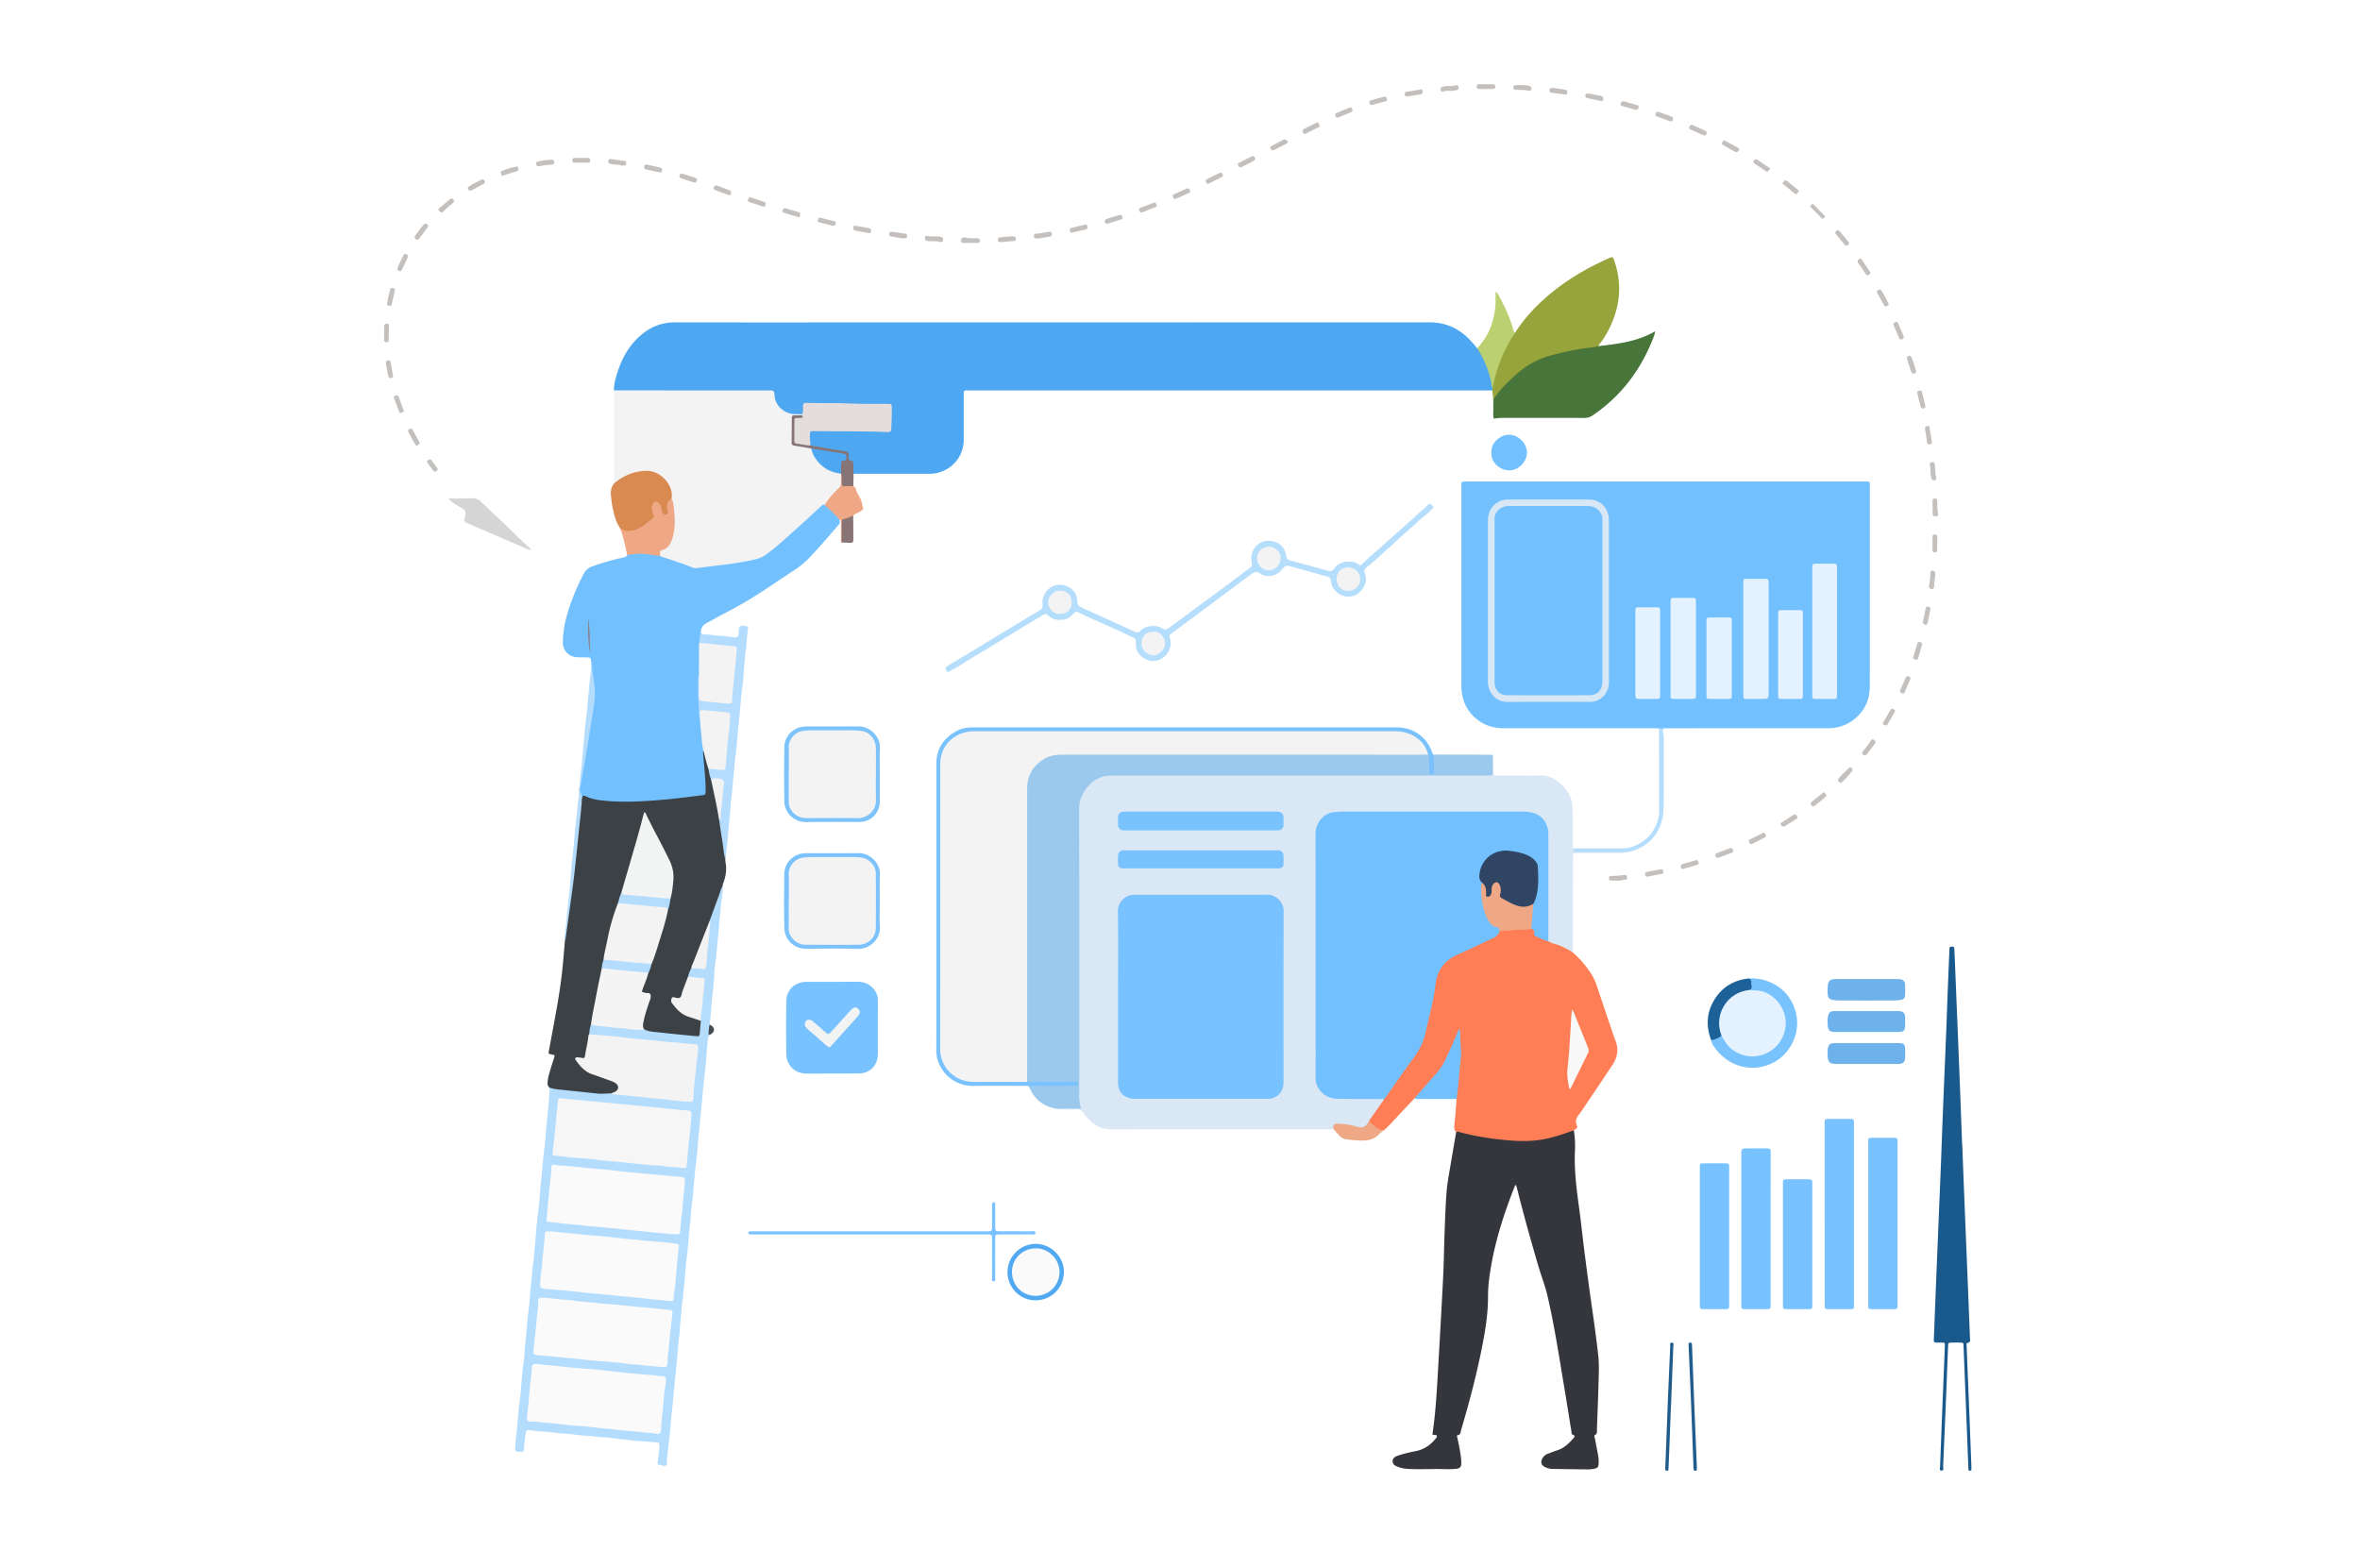 <svg xmlns="http://www.w3.org/2000/svg" viewBox="0 0 4989 3315"><rect x="0" y="0" width="4989" height="3315" fill="#808080" stroke="none"/><defs><style>.cls-1{fill:#fff;}.cls-2{fill:#4da8f1;}.cls-3{fill:#73c0ff;}.cls-4{fill:#dae7f5;}.cls-5{fill:#34363c;}.cls-6{fill:#ff7e56;}.cls-7{fill:#f3f3f3;}.cls-8{fill:#9bc9ed;}.cls-9{fill:#3c4145;}.cls-10{fill:#b4dcfd;}.cls-11{fill:#19598c;}.cls-12{fill:#48753a;}.cls-13{fill:#97a43c;}.cls-14{fill:#78c2ff;}.cls-15{fill:#b5ddfc;}.cls-16{fill:#79c2fe;}.cls-17{fill:#b4dcfe;}.cls-18{fill:#d98a51;}.cls-19{fill:#78c2fe;}.cls-20{fill:#eea886;}.cls-21{fill:#6db2eb;}.cls-22{fill:#6eb2eb;}.cls-23{fill:#bbd071;}.cls-24{fill:#7cc2fc;}.cls-25{fill:#7cc3fc;}.cls-26{fill:#d5d5d5;}.cls-27{fill:#79c2ff;}.cls-28{fill:#1c6198;}.cls-29{fill:#b5ddfd;}.cls-30{fill:#51a9f1;}.cls-31{fill:#877476;}.cls-32{fill:#b3dcfd;}.cls-33{fill:#b4dbfa;}.cls-34{fill:#205c8d;}.cls-35{fill:#1f5c8c;}.cls-36{fill:#887475;}.cls-37{fill:#c4c2c0;}.cls-38{fill:#c4c0be;}.cls-39{fill:#c3c0bd;}.cls-40{fill:#c3c0be;}.cls-41{fill:#c4c0bd;}.cls-42{fill:#c5bfbd;}.cls-43{fill:#c4c1be;}.cls-44{fill:#c3bfbd;}.cls-45{fill:#c4bfbd;}.cls-46{fill:#c4bfbc;}.cls-47{fill:#c3bfbe;}.cls-48{fill:#c3c1be;}.cls-49{fill:#464b4f;}.cls-50{fill:#e3dddd;}.cls-51{fill:#d7e7f5;}.cls-52{fill:#e4f2ff;}.cls-53{fill:#8c848c;}.cls-54{fill:#f9f9f9;}.cls-55{fill:#f4f4f4;}.cls-56{fill:#f2f3f3;}.cls-57{fill:#f2f2f3;}.cls-58{fill:#f6f6f6;}.cls-59{fill:#fafafa;}.cls-60{fill:#304564;}</style></defs><title>Asset 4</title><g id="Layer_2" data-name="Layer 2"><g id="Layer_1-2" data-name="Layer 1"><ellipse class="cls-1" cx="2494.5" cy="1657.5" rx="3527.76" ry="2344.06"/><path class="cls-2" d="M1297.9,825.35c-.31-13.55,3.61-26.33,7.67-39,10.17-31.69,26.38-59.61,52.79-80.73,19.92-15.92,42.43-24.18,68.23-24.14q178.9.3,357.83.1,618.72,0,1237.43-.2c39.26,0,69,16.68,93.26,45.78,2.55,3,5.14,6.08,7.71,9.12,8.85,5.26,12,14.64,16,23.12A198.71,198.71,0,0,1,3157.1,820c0,2.17.05,4.39-2.48,5.4l-588.55,0q-257.81,0-515.6,0c-14.38,0-13.06-1.47-13.08,12.62-.06,30.64.11,61.28-.07,91.92-.17,29.55-17.51,55-44.82,66.22a73.29,73.29,0,0,1-28.24,5.32q-79.93,0-159.88,0c-2.54-1-3.17-3.37-3.35-5.66-.66-8.73.85-18.18-8.73-23.66a3.09,3.09,0,0,1-1-2.73c1.56-11.88-6.71-13.15-15.22-14.32-17.34-2.39-34.53-5.76-51.83-8.45-4.69-.73-9.18-1.46-12.25-5.6a17.47,17.47,0,0,1-1.93-4.59c-5.93-21.91-1.33-28.13,20.88-28.14,35,0,70,.13,105-.1,10.38-.07,20.55,2,30.88,2.05,11.85,0,12.22-.43,14-11.73,1.78-10.93,1.38-21.91,1.35-32.9,0-5.72-2.48-8.75-8.4-8.55-1,0-2-.09-3-.07-52,1.19-103.85-3.3-155.82-2.08-14,.33-14.3,2-14.37,12.12a11.6,11.6,0,0,1-4.47,9.65c-28.42,7.79-56.35-8.59-61-36.83-1.55-9.37-6-11-14-11q-93.78.22-187.55.08c-39.9,0-79.81,0-119.71-.05C1308.34,829,1302.4,830.09,1297.9,825.35Z"/><path class="cls-3" d="M3507.14,1539.72c-4-.09-8-.27-12-.27q-158.46,0-316.92,0c-19.52,0-37.46-5-53.33-16.73-21.66-16-33.11-37.67-35.38-64.32-.39-4.63-.19-9.32-.19-14q0-206.43,0-412.86c0-14.8-1.63-13.69,13.14-13.69q419.4,0,838.81,0c1.33,0,2.67,0,4,0,7.29.18,7.3.19,7.58,7,.06,1.33,0,2.66,0,4q0,210.93-.09,421.86c-.05,29.76-11.81,54.38-36.1,72.15-15.19,11.11-32.53,16.51-51.43,16.52q-114,0-227.95,0-60,0-120,.19C3514,1541.67,3510.57,1542.46,3507.14,1539.72Z"/><path class="cls-4" d="M3433.39,1801.59c-3.08,3-6.94,1.79-10.48,1.8-28.32.09-56.64,0-84.95,0-2.34,0-4.67.06-7,0-3.63-.06-5.63,1.52-5.6,5.31,0,2.67-.05,5.33-.05,8l-.09,196.88c-2.81,1-5.27-.12-7.52-1.53-11.06-7-23.25-11.24-35.57-15.27-5.12-1.67-10.13-3.64-11.42-9.87-1-5.63-.69-11.3-.69-17q0-99.4,0-198.81c0-7.67-.18-15.3-2.61-22.71-4.75-14.55-14.62-23.52-29.43-27a111.93,111.93,0,0,0-25.77-2.71q-184.83.07-369.67,0a141.31,141.31,0,0,0-24.83,2.28,39.87,39.87,0,0,0-32.65,35.62c-.36,4-.26,8-.26,12,0,166.84.53,333.67-.41,500.5-.22,38,25.06,51.38,51.17,50.88,24.31-.45,48.63-.12,72.94-.07,4.65,0,9.33-.27,13.89,1,7.7,3.53,3.28,8.05.58,11.86-8.6,12.09-17.42,24-25.66,36.35-9.91,16.8-14.66,19-33.2,14.12-9.37-2.47-19-3.05-28.44-4.7-7.76-1.35-13.85.33-16.38,8.74q-233.93,0-467.85.12c-25.79,0-44.75-11.4-58.52-31.84-5.28-7.84-10.47-11.34-20-10.49-10.58.95-21.31.28-32,.18-3.23,0-6.74.89-9.5-1.81,3.58-4,8.46-3.41,13-3.53,9.33-.25,18.66,0,28-.16,4.8-.09,7.6-1.79,6.79-7.25-2.74-18.57-.94-37.26-1-55.86q-.43-282.29-.15-564.57c0-32.08,17.86-59.33,45.94-71,10.73-4.46,21.91-5.07,33.32-5.06q312.3.07,624.59.09c51.28,0,102.57-.21,153.85-.08,15.92,0,15.77-.19,16.2-16.2.22-8.13-2.26-16.74,3.16-24.24,3.08,2.12,2.12,5.36,2.16,8.23.1,8.33,0,16.65,0,25,0,10.56.06,10.6,10.28,10.64,14,0,28,0,42,0,15,0,30,.86,45-.17,33.07-2.27,66.18,31.38,69.07,61.17,2.65,27.29.55,54.49,1.67,81.7.16,3.83-1.43,8.08,2,11.35,3.29,6,9.2,4.5,14.23,4.55,25.91.23,51.82,0,77.73.17C3424.21,1798.28,3429.45,1797.41,3433.39,1801.59Z"/><path class="cls-3" d="M1774.24,1098.33c1.89,3.91,1.92,7.28-1.27,10.92-20.14,23-39.76,46.46-60.82,68.65a185.37,185.37,0,0,1-33.7,27.89c-30.65,19.94-60.57,41-91.82,60-18.46,11.25-37.26,21.88-56.55,31.64-11.87,6-23.19,13.06-35.06,19-9.29,4.63-13.36,11.28-13.54,21.1,1.9,8,.15,16-.7,24,.09,21.86,1.12,43.72-.59,65.56-3.14,19.07-2.64,38.34-.52,57.3,1.22,10.87-1,21.88,2.23,32.5,3.56,23.38,4.1,47.1,7.8,70.47-.07,19.29,2.92,38.36,4.28,57.55a227.87,227.87,0,0,1,.77,24.91c-.38,10-2.88,13.1-12.77,14.61-21.39,3.26-42.88,5.75-64.38,8.14-28.44,3.16-57,4.62-85.59,5.49-28.86.88-57.91-.39-86.07-8.41-5.21-1.48-10.32-2.4-15.69-1.63-4.94-7.53-6.84-15.62-4.46-24.49h0c8-60.8,18.57-121.2,28.09-181.77a74.27,74.27,0,0,0,.63-18.88c-2.13-21.09-3.88-42.19-4.58-63.37-1.23-9.51-1.23-9.55-9.85-9.77-6.65-.17-13.31,0-19.95-.36-17.72-.86-30.28-13.88-30.26-31.42,0-25.87,6-50.69,14.06-75a464.74,464.74,0,0,1,29.82-69.56c3.92-7.48,9.21-12.64,17.18-15.61a477.41,477.41,0,0,1,62.07-18.19c4.77-1.07,10.13-1.1,12.93-6.28,8-7.07,18.25-6.3,27.42-6,13.82.41,27.88,1.24,41.29,5.59,19,6.2,38.07,12,56.69,19.27,10,3.88,19.77,6.39,31,5,38-4.72,76-8.7,113.38-17.31a65.79,65.79,0,0,0,25-11.82c25.08-18.79,47.88-40.21,70.89-61.36,12.23-11.25,24.77-22.18,36.62-33.87,4-3.91,8.22-9.25,15.4-7,11,6.71,19.19,16.61,28.16,25.6C1773.59,1093.21,1775.24,1095.36,1774.24,1098.33Z"/><path class="cls-5" d="M3327.08,2389.47a212.06,212.06,0,0,1,2.34,42.85c-1.9,41.5,3.54,82.4,9.07,123.35,4,29.36,7,58.85,10.7,88.24q6.24,49,13.08,98c5.79,41.54,12.06,83,16.51,124.73,1.87,17.59,1.08,35.31.61,53-.91,34-2.22,67.91-3.55,101.86-.17,4.26,1.49,9.18-4.17,12.19-2.32,1.23-.48,5,0,7.49,2.1,11.45,4.34,22.88,6.59,34.31a82.67,82.67,0,0,1,1.29,16.91c-.09,8.83-2.09,11.28-10.57,12.71a62.92,62.92,0,0,1-10.92,1.13q-37.48-.33-74.95-.94a39,39,0,0,1-16.44-3.7c-8.52-4.09-10.56-10.62-6-18.84,2.73-4.92,7-8,12.13-9.87,6.85-2.57,13.69-5.17,20.63-7.5,13.85-4.65,23.67-14.55,32.89-25.18,2.39-2.76,3.95-5.63-1.57-7.28-3-.91-2.39-4.5-2.79-6.91-5-30.21-9.6-60.48-14.7-90.67-11.1-65.62-20.88-131.51-36-196.36-5-21.32-13.19-41.87-19.33-62.94-15.85-54.3-31.21-108.74-44.88-163.65-.63-2.53-1.5-5-2.28-7.59-2.78,1.65-3.17,4.44-4.13,6.86-20.75,52.75-38.17,106.49-48.08,162.46-3.89,22-7,44.12-6.91,66.48.09,36.86-5.86,73-13,108.91-11.62,58.45-26.88,116-43.8,173.16-1.26,4.27-.56,10.26-7.6,11.4-2.33.38-.75,3.4-.37,5.25,2.87,13.68,5.86,27.34,7.5,41.25a99.47,99.47,0,0,1,.79,11.94c0,8.44-2.59,11.63-10.89,12.47a160.92,160.92,0,0,1-21.95.77c-26.32-1-52.64,1-79-.53a72.19,72.19,0,0,1-23.36-4.84c-5-2.05-10-4.9-10-11.19-.06-6.72,4.79-9.79,10.46-11.78,12.6-4.42,25.64-7.3,38.66-9.89,16.54-3.28,29.46-11.75,40.13-24.31a41.47,41.47,0,0,0,3.2-3.84c2.36-3.6,1.67-5.24-2.51-6-1.9-.35-4,.46-5.8-1.21,6.64-44.05,9.13-88.53,11.68-133,3.8-66.5,7.66-133,11-199.54,1.56-30.93,1.82-61.93,3-92.89,1.07-28.29,1.94-56.61,4.08-84.83,1.79-23.56,6.58-46.79,10.43-70.1,3.21-19.38,6.61-38.72,9.92-58.08,2.76-5.63,7.5-3.22,11.33-2.31a667.73,667.73,0,0,0,94.25,15.62c42.52,3.88,84.2,1.29,124.59-13.94C3314.21,2390.8,3320,2386,3327.08,2389.47Z"/><path class="cls-6" d="M3327.08,2389.47c-17.55,6.16-35,12.36-53.22,16.71-29.24,7-58.72,6.83-88.29,4.14-34.81-3.16-69.27-8.57-103-17.88-2.09-.57-3,.73-4.37,1.22-4.23-5.15-4.38-10.73-3.6-17.28,2.1-17.62,3.15-35.37,4.61-53.07-3-14.31.49-28.44,2-42.46,3.48-32.12,5.28-64.2,2.65-97.56-6.82,16-13.83,31.09-20.14,46.36-8.31,20.12-21,36.91-35,53-10,11.53-20.52,22.7-30.58,34.22-2,2.3-4.15,4.36-7.47,4.45q-26.09,27.87-52.19,55.71c-4.07,4.32-8.51,8.29-12.78,12.43-9.86,1.37-26.72-7.15-30.56-15.59-.95-2.09-1.29-4.42.4-6.48,8.36-11.92,16.77-23.81,25.07-35.78,1.86-2.69,4.49-4.94,5.21-8.35-.1-4,2.44-6.78,4.56-9.74,21.71-30.31,43-60.93,64.51-91.37,9.49-13.43,13.46-28.82,17.05-44.44,8.06-35,16.16-70,21.76-105.6,4.44-28.21,22.83-46,47.85-57.17,23.72-10.59,47.17-21.69,70.66-32.75,7.68-3.61,11.64-10.75,18.18-15.23,7.74-4.06,16.35-2.41,24.52-3.54,13.49-1.87,27.17-1.47,40.76-2.3,3.59.86,8.14,1.89,8.78,5.59,2,11.42,11.25,13.64,19.7,17.14,3.37,1.4,6.8,2.71,9,5.87,4.37,3.2,9.59,4.43,14.59,6a142,142,0,0,1,37.49,17.92,219.07,219.07,0,0,1,35.49,40.37,115.11,115.11,0,0,1,14.38,28.39q17,50.64,34.15,101.26c1.6,4.73,3.14,9.49,5.07,14.09,7.92,18.78,5.49,36.65-5.47,53.25-21.09,32-42.6,63.65-64,95.44a97.91,97.91,0,0,1-6.27,9c-6,7-9.34,14.47-5.16,23.61C3336.51,2385.75,3329.69,2386.3,3327.08,2389.47Z"/><path class="cls-7" d="M1743.23,1067.48c-3-1.66-4.85.12-6.9,2-15.61,14.45-31.1,29-47,43.17-22,19.66-43.53,40-67.18,57.82a63.94,63.94,0,0,1-23.94,11.63,593.48,593.48,0,0,1-67.59,11.71c-19.09,2.32-38.18,4.61-57.26,7-2.69.34-5.23.63-7.81-.43-22.46-9.21-45.65-16.34-68.57-24.23a13,13,0,0,1-1.76-.94c-3.67-5.88-2.69-11.68,3.25-14.38,19.71-9,22.46-27,23.81-44.88,1.54-20.44,1.88-41.14-4.75-61.1-.19-13.51-2.38-26.12-11.6-37.1-15.23-18.13-34.52-22.36-56.53-18a111.23,111.23,0,0,0-41,17.44c-3.2,2.18-6,5.42-10.52,4.93q0-98.42,0-196.82l283.69.06h43c11.81,0,11.81,0,13,12.06,2,20.65,20.07,37,42.18,38,5.32.24,10.65.16,16,.23a2.23,2.23,0,0,1-.62,3,10.65,10.65,0,0,1-4.62,1.7c-13.79,2-13.79,2-13.8,15.55,0,10.95.57,21.93-.17,32.83-.62,9,3.54,11.47,11.41,12.09,8.87.71,17.75,1.95,26.26,4.85,3,1.46,4,4.33,5,7.13,9,24.53,26.63,39,51.89,44.66a15.77,15.77,0,0,1,6.37,2.72,6.92,6.92,0,0,1,1.86,2.46c2.5,14.15,2.58,27-10.57,37.42C1759,1047.77,1753.94,1060.36,1743.23,1067.48Z"/><path class="cls-8" d="M3155.22,1595.63c.09,12,.3,24,.21,36,0,7.46-.34,7.56-8.14,7.79-2.66.08-5.33,0-8,0q-389.72,0-779.44,0c-8.94,0-17.84-.23-26.74,2-31.58,8-51.83,41.55-51.79,65.91q.45,290.76.23,581.52c0,8,.18,16-.16,24-.43,10,1,19.7,4.08,30.64h-54c-25-4.63-42.92-18.45-53.89-41.29a44.07,44.07,0,0,0-4.2-6.72c4.25-4.42,9.84-3.37,15-3.4,26.89-.17,53.78,0,80.72-.69-3.39-.85-6.89-.73-10.37-.74-24.23,0-48.47.06-72.7-.05-5.24,0-10.72.68-15.27-3.07-3-4.45-2.6-9.56-2.6-14.51q-.08-303.89,0-607.76c0-40.87,32.17-73,73.12-73.06q381.88-.27,763.76-.07c4.33,0,8.69-.13,12.84,1.36,6.2,3,6.18,8.75,6.49,14.39.43,7.78-.74,15.68,1.71,23.37,3.5-8,1.66-16.45,2-24.69.15-3.84-1.69-7.92,1.42-11.39q54.36.09,108.72.2C3143.92,1595.36,3149.57,1595.53,3155.22,1595.63Z"/><path class="cls-9" d="M1230.11,1687.55c1.16-3.86,1.56-7.4,7.67-4.41,14.56,7.11,30.62,8.81,46.49,10.09,40.58,3.28,81,.6,121.49-3,25.49-2.29,50.83-5.68,76.21-8.82,9.63-1.19,9.7-1.15,9.71-11,0-25-3.19-49.74-5-74.6-.22-3-1-5.91.5-8.76,5.89,4.52,5.37,11.72,7.32,17.84,2.11,6.6,4.08,13.26,5.62,20,2.17,8.27,3.52,16.74,6,24.95a710.32,710.32,0,0,1,16.49,81.58c4.6,28.64,10.85,57.08,10.76,86.3a21.48,21.48,0,0,0,.11,3.94c3.44,16,.91,31.38-5,46.4a25.47,25.47,0,0,0-.92,4.83c-5,26.23-16.64,50.22-25.39,75.19-12.94,33-25.9,66-38.46,99.13-3.12,6.23-4.89,13-7.48,19.41-4.25,11.5-9.29,22.75-12.39,34.62-2,7.63-5.82,11.13-14,10.63-7.85-.47-9.27,2.55-5,9.4,9,14.54,22.55,22.81,38.47,28.19,7,2.36,15.25,2.56,20.27,9.42,2.09,9-.54,17.8-1.48,26.61-.75,7-6.28,8.33-12.64,7.93-18.21-1.16-36.26-3.81-54.38-5.74-11.2-1.19-22.47-1.74-33.63-3.38-6.93-1-13.75-2.22-19.73-6.2-6.89-6.15-4.89-14-3.54-21.37,2.46-13.43,7.3-26.2,11.52-39.14,4.07-12.47,4.11-12.77-8.07-16.87-6.4-2.16-7.21-5.72-5.2-11.39,3.55-10,7.29-19.95,11.06-29.88,3.42-7.48,5.52-15.42,8-23.22,12.65-37.21,25-74.5,34.25-112.76,2.57-7.93,3.62-16.21,5.38-24.33,2.34-11.09,3.81-22.32,5.36-33.54,2.46-17.78-1.82-34.18-9.67-50.19-15.26-31.1-32.49-61.18-47.6-93.27-14.15,56.06-30.85,110.62-47.33,165.24-3.08,7.72-4.5,16-7.32,23.76-14.89,38.17-22.33,78.25-30.28,118.19-1.34,6.34-2.79,12.66-3.84,19.06-7.81,38.68-14.92,77.49-22.36,116.23-1.81,6.74-2.17,13.74-3.79,20.51-3.09,13-5,26.18-7.42,39.27-2.59,13.7-2.54,13.82-16.27,14.27-1,0-2,.35-3.28,2.12,7.49,12.57,17.57,22.56,32,27.62,12.57,4.41,25.28,8.42,37.7,13.29a48.91,48.91,0,0,1,8.21,3.63c5.76,3.58,9.58,8.32,8.78,15.55-.74,6.71-5.61,9.37-11.27,11.21a37.07,37.07,0,0,1-6.74,1.91c-25.69,2.25-51.07-1.2-76.47-4.19-11.21-1.33-22.47-2.22-33.68-3.54-6.59-.78-13.35-1.29-18-7-3.71-2.55-4.47-6.18-4.31-10.45.31-8.43,2.82-16.38,5-24.36,2.49-9,5.54-17.78,8.34-26.65,2.35-7.47,2.35-7.47-4.87-8.78-6.81-1.24-6.83-1.24-5.5-8.42q4-21.57,8-43.14c7.94-42.49,15.86-85,20.27-128q3-29.73,5.28-59.61c9.1-79.61,19.57-159.06,27-238.87,1.69-18.17,3.41-36.36,5.67-54.49C1227,1693.22,1227,1689.76,1230.11,1687.55Z"/><path class="cls-10" d="M1161.73,2299.28c9.52,3.07,19.41,3.9,29.27,4.92,23.69,2.44,47.37,5,71.07,7.43,9.91,1,19.83,0,29.75-.29,31.33-.41,62.15,5.4,93.27,7.63,22.55,1.61,45,4.58,67.49,6.51,6.81.59,9.42-1.77,10.06-8.62,2.93-31.11,5.91-62.21,9.35-93.26,1.2-10.75,0-12.17-10.51-13.2-68.48-6.72-136.93-13.73-205.45-20-4-.37-8.1-.51-10.22-4.84a74,74,0,0,1,3.59-20.43c13.6-.95,26.93,1.83,40.35,3.18,24,2.42,48.07,3.25,71.83,7.44,10.26,5.79,21.85,5.52,33,6.82,24.78,2.87,49.64,5.17,74.48,7.6,9.73,1,9.71.83,10.51-9.25.6-7.62,1.31-15.23,2-22.85-2.76-3.75-3-8-2.33-12.38,3-21.41,3.65-43,6.38-64.47.91-7.07-.95-10.16-8.46-11.14-7.71-1-16.1.43-23-4.7,1.85-6.32,3.63-12.65,7.31-18.23,5.34-3.92,11.54-3.31,17.34-2.4,7.83,1.24,11-1.69,11.61-9.27,1.78-21.86,4.18-43.68,6-65.53.63-7.66,4-14.78,3.46-22.53,6.27-17.12,12.4-34.29,18.85-51.34,2.92-7.72,4.74-15.88,8.84-23.16.8,12.65-1.63,25-3.21,37.48-1,8.21-.86,16.45-2.11,24.71-2.48,16.3-2.56,33-4.65,49.33s-2.48,32.93-5.26,49.26c-1.43,8.42-1.77,17.14-2.22,25.67-.91,17.2-3,34.29-4.79,51.35-1.94,18.39-2.57,36.91-5.48,55.2,4.2,7.26-.11,14.55.09,21.82-2.8,4-3.37,8.77-3.85,13.25-1.76,16.47-2.77,33-4.35,49.51-1.71,17.8-3.82,35.55-5.62,53.34-.94,9.24-1.48,18.51-2.37,27.75-1.08,11.2-2.3,22.39-3.55,33.58-.81,7.25-1,14.52-2,21.79-2.25,17.07-2.88,34.34-4.54,51.5-1.61,16.47-4.25,32.86-5.35,49.35-.65,9.62-2.12,19.12-2.66,28.74-.56,9.9-1.81,19.79-3.27,29.6-1.12,7.56-1.49,15.25-2,22.76-1.23,17.21-3.59,34.3-4.78,51.5-1.23,17.83-3.76,35.56-5.51,53.36-1.59,16.16-2.54,32.4-4.46,48.52-1.21,10.19-1.42,20.47-3.26,30.62-1.41,7.8-1.23,15.82-2.26,23.76-2.13,16.42-2.59,33.05-4.49,49.51-2.47,21.41-3.9,42.9-6.06,64.33-2.11,20.77-4.31,41.52-6.11,62.32-1.76,20.46-4.27,40.86-5.93,61.35-1.88,23.1-5,46.09-7.52,69.14-.35,3.3-.11,6.66-.28,10-.06,1.29,0,3.17-.8,3.76-5.36,4.08-10.69-.55-16.12-.53-3.56,0-2.7-3.77-2.35-6.39,1.1-8.53,2.3-17.06,3.23-25.61.36-3.29.07-6.66.12-10,.07-3.79-1.92-5.15-5.53-5.41-17.2-1.28-34.41-2.5-51.57-4.18-15.81-1.54-31.57-3.65-47.36-5.51-7.58-.89-15.22-1-22.81-1.73-9.88-.9-19.74-2.47-29.72-2.82-10.23-.36-20.39-2.25-30.61-3.26-8.91-.88-17.84-1.11-26.77-2.32-19.36-2.62-39-3-58.33-5.94-7.3-1.1-8.66-.54-9.89,7.18-1.62,10.12-2.38,20.38-3.29,30.61-.69,7.72-.54,7.74-8.06,7.86a57.17,57.17,0,0,1-6-.14c-4.09-.38-5.08-2.27-4.88-6.68.88-18.57,3.65-36.95,5.29-55.43,1.49-16.79,2.75-33.66,5-50.42,1.18-8.8,2.07-17.77,2.68-26.72,1.19-17.51,2.79-35,5.44-52.37,1.2-7.86,1.41-15.9,1.93-23.78,1.15-17.22,3.62-34.29,4.75-51.51s3.7-34.24,5.45-51.37c1-9.56,1.26-19.21,2.44-28.74,2.15-17.43,2.6-35,5.42-52.38,1.21-7.52,1.11-15.18,2.11-22.78,2.23-17.08,2.84-34.36,4.51-51.52,1.57-16.15,3.7-32.24,5.49-48.37.91-8.24,1.35-16.55,2-24.78,1.31-17.2,3.34-34.34,4.88-51.5,1.45-16.12,2.72-32.33,5.12-48.4,1.17-7.84,1.52-15.86,2.09-23.77,1.71-24.15,5.39-48.09,6.75-72.29C1160.7,2317.16,1161.9,2308.26,1161.73,2299.28Z"/><path class="cls-11" d="M4148.19,2420.59c1.06,27.63,2.07,55.25,3.18,82.87q4.56,112.78,9.18,225.59,2,50.41,4,100.83c.15,3.87,1.32,7.84-4.87,8.88-3.92.67-2.23,5-2.14,7.71.68,20.63,1.58,41.26,2.41,61.89q1.62,39.93,3.24,79.86,2.19,55.41,4.27,110.81a60.68,60.68,0,0,1-.1,8c-.14,1.43-1.47,2-2.93,2s-2.72-.53-3-2a29.41,29.41,0,0,1-.41-5q-2.07-52.92-4.12-105.83-3-75.36-6-150.73c-.29-7-.43-7.09-7.57-7.26-5.66-.13-11.33-.1-17,0-7.38.13-7.75.17-8.09,7.82-1.25,28.28-2.18,56.57-3.33,84.86q-3.44,84.84-7.13,169.68c-.13,2.86,2.47,8.71-3.86,8.14-5-.45-2.69-5.35-2.58-8.2q2.82-76.37,5.95-152.74,1.93-48.4,3.91-96.82c.11-2.67,0-5.34.19-8,.2-3.38-1.31-4.82-4.67-4.75-4.32.1-8.66-.16-13,0s-5.85-1.64-5.65-5.94c.71-15,1.15-30,1.75-44.92q2.76-69.37,5.58-138.75,3.55-86.34,7.15-172.69c1.72-42.92,3.16-85.86,4.88-128.78,2.28-56.9,4.75-113.79,7.05-170.69,1.06-26.29,1.87-52.59,2.9-78.87q1.76-44.92,3.71-89.84c.12-2.85-.64-6.16,4-6.54,4.86-.4,6.14.45,6.41,6,.7,14.3,1.28,28.61,1.86,42.92q4.65,113.79,9.24,227.59c1.83,46.26,3.47,92.52,5.2,138.78.05,1.33.17,2.66.26,4Z"/><path class="cls-12" d="M3379.51,731.7c40.9-4.86,81.86-9.52,119.38-31.38-1,7.25-3.37,12.7-5.55,18.15C3467.11,784.25,3425.68,838,3367,878.1a29.42,29.42,0,0,1-17.58,5.4c-55.62-.19-111.23-.11-166.85-.09-8,0-16,0-24.3,1.7-2.86-6.42-1.1-13.07-1.38-19.48-.29-6.64,0-13.31.09-20-1.1-4.75,1.3-8.49,4-11.77,27.3-33.08,57.16-63.2,98.29-78.87,30.24-11.54,62-17.39,93.91-21.88C3361.82,731.92,3370.54,728.64,3379.51,731.7Z"/><path class="cls-13" d="M3379.51,731.7c-12.86,3.31-26.15,3.73-39.17,6a604,604,0,0,0-65.77,14.8c-27.49,8-51.59,22.44-72.56,41.82-13.14,12.15-26.09,24.57-37,38.87-3,4-6.25,7.73-8,12.46q-1.17-10.14-2.33-20.27c.17-1.76.34-3.52.52-5.27-.57-22.79,8.25-43.26,16.37-63.74a293,293,0,0,1,19.76-40c3-5.13,6-10.37,11.71-13.11,18.3-29,41.29-53.88,67.07-76.2,39.07-33.83,83.1-59.86,130.19-80.86,8.8-3.92,9.27-3.79,12.54,5.7,16.1,46.74,12.36,92.36-8.05,136.95a212.77,212.77,0,0,1-20.14,34.44C3382.7,725.93,3380.06,728.2,3379.51,731.7Z"/><path class="cls-14" d="M1855.84,2172.81c0,18.3.11,36.6,0,54.9-.17,24.8-16.47,41.44-41.23,41.6-36.6.25-73.22-.22-109.82.23-20,.25-42.19-13.67-42.66-42-.6-36.6-.48-73.21,0-109.81.32-25.53,17.82-42.17,43.31-42.22,35.94-.09,71.89.28,107.82-.12,26-.29,44.39,20.47,42.63,42.5,0,.66,0,1.33,0,2Z"/><path class="cls-14" d="M3857.24,2565.08V2379.34c0-2.67.12-5.33,0-8-.19-4.12,1.44-6.08,5.79-6q25,.16,49.94,0c4.82,0,6.6,2.06,6.27,6.63-.15,2,0,4,0,6q0,188.23,0,376.48c0,14,1.24,13.07-12.77,13.1-13,0-26,0-38.95,0-10.17,0-10.23-.09-10.23-10.65q0-49.43,0-98.86Z"/><path class="cls-14" d="M4011.42,2587.36v166.75c0,2.67-.09,5.33,0,8,.08,3.8-1.85,5.35-5.5,5.35q-25.47,0-50.93,0c-3.67,0-5.6-1.58-5.54-5.36,0-2,0-4,0-6q0-169.76,0-339.5c0-2,.07-4,0-6-.08-3.79,1.85-5.32,5.53-5.31q25.46.08,50.92,0c3.7,0,5.57,1.54,5.52,5.31,0,2.66,0,5.33,0,8Q4011.43,2503,4011.42,2587.36Z"/><path class="cls-14" d="M3743.12,2598.21q0,78,0,155.94c0,2.66-.08,5.33,0,8,.06,3.82-1.92,5.33-5.58,5.32q-25.48-.06-51,0c-3.73,0-5.5-1.7-5.41-5.44.05-2.33,0-4.66,0-7V2441.14c0-13.11.15-13.37,13.35-13.53,12.66-.16,25.32-.1,38,0,10.32.05,10.68.38,10.69,10.69Q3743.15,2518.25,3743.12,2598.21Z"/><path class="cls-15" d="M3030.85,1072.76c-7.29,6.73-13.85,13.86-21.47,19.54-9.65,7.2-17.66,16.12-26.85,23.8-16.56,13.85-31.86,29.19-48.14,43.38-15,13.09-29.17,27.18-44.87,39.51-4.8,3.77-7,6.21-4.4,12.5,7,16.94-1.45,35.1-16.45,44.62-23,14.56-53.93-3.59-55.14-28.15-.26-5.21-2.17-7.67-7.19-9-27.24-7.36-54.4-15-81.57-22.56-4.63-1.29-7.83-.57-11.14,3.63-6.18,7.84-13.35,14.53-24,16.72-9.39,1.94-18.37,1.16-25.75-4.31-7-5.2-11.49-4.2-18.15.8-55.78,41.83-111.89,83.21-167.87,124.79-6.7,5-6.59,5.12-4.31,12.86,5.32,18-7.08,39.28-25.25,44.77-21.58,6.53-42.3-8.5-46.29-25.33-1.09-4.6-.78-9.3-.54-13.93.22-4.31-1.47-6.79-5.28-8.53-12.71-5.81-25.29-11.91-38-17.68-16.95-7.68-34-15.11-51-22.75-9.4-4.23-18.83-8.41-28-13.11-4.19-2.15-6.65-1-9.4,2.1-6.23,7.12-13.13,12.5-23.34,13.7-11.31,1.33-21.28-.55-29.38-8.27-4.57-4.36-8.2-4.47-13.14-1.41-13.56,8.39-27.25,16.58-40.89,24.84-27.29,16.52-54.73,32.82-81.83,49.65-15.52,9.64-31.62,18.28-46.83,28.46-9.85,6.59-20.58,11.86-30.85,17.68-7.92-9.2-4.9-10.61,1.74-14.56q37.68-22.45,75.12-45.31c23-14,45.9-28.13,68.93-42.08q23.88-14.46,48-28.55c5.19-3,7.65-6,6.67-13.22-2.93-21.59,15.66-42.29,37.41-41.18,18.43.93,35.15,12.54,35.89,34.32.25,7.52,2.66,10.91,9.27,13.85,37.65,16.79,75.14,34,112.57,51.26,4.69,2.16,7.89,2,11.44-1.84,11.05-11.81,33.66-14,46.13-5.57,5.49,3.71,9.36,3,14.89-1.11,41.47-31,83.38-61.48,125.05-92.24,15.22-11.24,30-23,45.35-34.14,4.08-3,5.32-5.22,4.23-10.56-2.68-13.24-.55-25.5,9.47-36,10.53-11,23.45-12.81,36.75-9.49,14.76,3.69,24.41,14.62,26.25,29.56,1,8.17,5,9.51,10.87,11.09,25.62,6.94,51.29,13.75,76.82,21,5.88,1.67,9.76,1.45,13.57-4,9.48-13.65,23.54-16.21,39-14.66,4.81.48,8.95,2.76,12.67,5.52,3,2.27,5.19,2.11,7.73-.52,13-13.4,27.69-24.85,41.47-37.35,17-15.4,33.85-30.9,51.3-45.78,8.33-7.1,16.37-14.62,24.29-22.19,7-6.68,15-12.17,21.5-19.32,3.86-4.27,6.52-3.27,9.48.56C3028.36,1069.88,3029.45,1071.09,3030.85,1072.76Z"/><path class="cls-14" d="M3655.48,2613.1v140.77c0,2.33-.14,4.67,0,7,.29,4.56-1.52,6.68-6.3,6.64-16.64-.13-33.28-.09-49.92,0-4.31,0-6-2-5.82-6.14.09-2.32,0-4.65,0-7q0-141.29,0-282.55c0-13.33-1-12.54,12.28-12.56,13.65,0,27.3-.08,40.94,0,8.65.06,8.78.18,8.79,9.06Q3655.54,2540.71,3655.48,2613.1Z"/><path class="cls-16" d="M3029.55,1595.15c3.24,12.07,1.43,24.39,1.85,36.59.12,3.49-1.1,5.76-5.06,5.72s-4.92-2.5-4.91-5.9c0-8.3-.07-16.6,0-24.89,0-4,0-8-2.26-11.53-3-2.27-4.81-5.44-6.47-8.74-12.28-24.54-33.28-35.24-59.62-37.35-3.65-.29-7.32-.17-11-.18q-436.71,0-873.42,0a116.33,116.33,0,0,0-26.76,2.69c-28.86,6.78-48.53,29.74-50.73,59.44-.28,3.66-.22,7.32-.22,11q0,295.77-.09,591.54c0,19.61,5.27,36.67,19.39,50.7s31.42,19.58,50.78,19.71c31.64.2,63.29,0,94.93.11,5.23,0,10.78-.92,15.27,3.05q48.45.09,96.89.2c2.66,0,5.33,0,8,.26,2.41.23,3.36,1.92,3.19,4.2a3.21,3.21,0,0,1-3,3.33c-2.64.21-5.31.28-8,.29q-47.45.08-94.9.11c-38.64,0-77.3-.5-115.93.13a77.84,77.84,0,0,1-74.37-51.82,68.25,68.25,0,0,1-3.73-23.51c.13-47.63.06-95.27.06-142.91q0-231.35,0-462.7c0-33.62,16.85-56.45,46.17-70.94,8.43-4.16,17.66-5.83,27.06-6,8.66-.19,17.32-.06,26-.06q436.27,0,872.53-.06c24.33,0,44.9,8.18,61.25,26.32C3020.54,1572.92,3025.19,1584,3029.55,1595.15Z"/><path class="cls-14" d="M3831.18,2630.16v123.89c0,2.66-.08,5.33,0,8,.07,3.75-1.74,5.45-5.45,5.42-5.66-.05-11.32,0-17,0-11,0-22-.12-33,0-4.52.06-7-1.45-6.63-6.3.13-2,0-4,0-6q0-124.87,0-249.77c0-13.15-.94-12.46,12.44-12.46,12.66,0,25.31,0,38,0,11.61,0,11.65,0,11.65,11.29q0,52.45,0,104.9Z"/><path class="cls-17" d="M1503.45,1649.27a120.93,120.93,0,0,1-5.77-23.72c5.6-4.84,12-2.6,18.13-1.89,12.92,1.49,13.81,1,15.26-11.33,3.51-30,6-60.17,9.09-90.25,1.09-10.55-.66-12.14-10.87-13.54s-20.54-1.67-30.76-3c-12.62-1.65-12.62-1.63-17.14,10a5.75,5.75,0,0,1-1.92,2.23c-.47-.86-1.31-1.71-1.35-2.59-1.45-28-3.41-56.06-2.14-84.17.06-1.21,1-2.39,1.48-3.58,3.85,3.24,3.24,7.79,3.34,12,.22,9.64.18,19.3,0,28.94-.08,6.25,2,10.1,8.72,10.91,15.84,1.94,31.77,3,47.64,4.62,5.28.56,6.82-2.73,7.23-7.32q3.8-41.71,8.08-83.39c.07-.66,0-1.34.11-2,3.15-24.59,3.79-21-20.92-24-14.85-1.81-29.77-3.13-44.67-4.46-3.36-.3-6.65-.63-9.27-3.07,2-7.25.77-15,3.72-22.11a11.51,11.51,0,0,0,9,3.64c9-.22,17.76,2.2,26.74,2.56,11.22.45,22.42,1.87,33.57,3.3,7.86,1,10.09-.48,10.8-8.68.06-.66,0-1.33.05-2,.53-13.25,2.19-14.52,15.17-12.77,4,.54,5.28,2.67,4.65,6-3,16-2.57,32.3-5.24,48.34-1.3,7.78-1.41,15.81-2.31,23.72-1.86,16.45-2.15,33.1-4.49,49.46-2.49,17.39-3.52,34.92-5.21,52.35-1.62,16.78-3.59,33.58-4.93,50.41-1.29,16.11-2.53,32.3-5,48.36-1.45,9.42-1.24,19.15-2.48,28.71-2.38,18.37-3.06,36.92-5.62,55.3-1.18,8.49-1.49,17.16-2.24,25.74-1.43,16.49-3.55,32.91-4.57,49.46-1.16,18.81-3.95,37.51-6,56.26-3.6-14.78-4.52-30-7.13-44.94-2.39-13.66-4.13-27.43-6.16-41.15,1.63-15.91,2.91-31.86,4.48-47.78.71-7.21,1.93-14.39,2.12-21.66.26-10.63-2.51-13.43-13.29-13.53C1510,1648.64,1506.76,1649.39,1503.45,1649.27Z"/><path class="cls-18" d="M1297.92,1022.17c19.24-16.5,41.3-25.6,66.81-26.89,31.88-1.62,60.27,31.46,54.84,58.39-3.67,8.83-8.44,17.34-5.75,27.64a6.25,6.25,0,0,1-4.35,8c-4.33,1.31-7.85,0-10.31-3.88s-3.15-8.72-4.73-13.08c-1.37-3.8-3.26-8.29-8-7.43-5.23,1-5.39,6-5.39,10.46a6.87,6.87,0,0,0,.41,3c6.91,14.23-1.42,21.79-12,29.2-13.77,9.68-27.24,19.1-45.44,17-5.4-.61-9.66-2-12.37-6.82-10.54-15.15-14.42-32.66-17.65-50.35-1.18-6.52-1.54-13.18-2.43-19.76A34.16,34.16,0,0,1,1297.92,1022.17Z"/><path class="cls-19" d="M3693.68,2068.81a93.26,93.26,0,0,1,41.81,4.94c31.23,11.38,51.51,33.28,60.48,65.32,12.33,44-12.22,93.31-54.39,110.7-40.87,16.86-85.17,4.48-113.47-30.84-4.69-5.85-9.39-12.1-10.72-19.95a57.22,57.22,0,0,1,22.79-10.33c3.72,1.59,4.87,5.31,6.73,8.37,16.18,26.69,46.1,39,75.5,30.94,29.17-8,50.19-35.65,50.06-65.93-.13-28.89-21.28-55.89-49.64-64.32-8.41-2.5-17.4.56-25.41-3.65C3700.69,2085,3702,2076.18,3693.68,2068.81Z"/><path class="cls-20" d="M1311.7,1117.7c12,6.87,24.38,5.71,36.19.31,12.13-5.54,22.09-14.61,32.6-22.72,2.44-1.88,2-3.63,1.16-6a82.73,82.73,0,0,1-3.7-13.38c-1.11-6.89,3.1-14.88,7.73-15.79,4.19-.83,10.71,6.06,12.07,12.59a93.52,93.52,0,0,0,2.42,9.63c1.27,3.93,3.92,6.38,8.28,5.22,4.74-1.27,3.51-5.27,2.7-8.25-2.86-10.5,0-18.92,8.42-25.59,3.15,5.61,4.12,11.95,4.79,18.08,2.49,22.76,3.85,45.58-3.51,67.83-3.53,10.68-8.62,20.06-20.91,23.13-7.08,1.77-3.74,8.12-4.69,12.54-10.43-1.17-20.71-3.16-31.17-4.24-13-1.33-25.52.22-38.16,2.28A514,514,0,0,0,1311.7,1117.7Z"/><path class="cls-21" d="M3946,2069.73q31.47,0,62.93,0a46.61,46.61,0,0,1,8.94.48c6,1.2,9.27,5,9.5,11.07.27,7.31.31,14.66,0,22-.29,6.73-2.88,9.42-9.67,10.46a93.79,93.79,0,0,1-13.88,1.21q-57.43.15-114.87,0a102.59,102.59,0,0,1-13.89-1.16c-7.3-1-10.78-4.27-11.29-11.58a106.89,106.89,0,0,1,.34-19.92c1-8.66,5.16-11.95,14-12.49,2.32-.15,4.66-.05,7-.05Z"/><path class="cls-21" d="M3946.22,2181.53c-22.32,0-44.64.06-67,0-11.23,0-15-3.49-15.59-14.65-.32-6.62-.66-13.31,1-19.88,1.64-6.41,4.32-8.88,10.94-9.53,1.65-.16,3.32,0,5,0h130.93c1.33,0,2.67-.07,4,0,7.59.53,11.59,4.33,11.87,11.88.26,7,.25,14,0,21-.27,7.42-3.52,10.68-11.22,11.11-6.31.35-12.66.11-19,.11h-51Z"/><path class="cls-22" d="M3946.18,2205c22.31,0,44.62-.06,66.93,0,11.73,0,14.2,2.52,14.39,14,.09,5.66.14,11.32,0,17-.25,8.63-4.09,12.49-12.85,13.15-2,.15-4,.05-6,.05q-63.43,0-126.86,0c-13.79,0-18-4.06-18.21-17.56-.06-4-.21-8,.06-12,.73-11.15,4.34-14.54,15.64-14.57C3901.56,2205,3923.87,2205,3946.18,2205Z"/><path class="cls-23" d="M3203,703.22a310.56,310.56,0,0,0-37.29,76.57c-4.39,13.2-7.53,26.75-10.55,40.33-2.93-3.68-1.92-8.31-2.81-12.45a217.21,217.21,0,0,0-29.51-71.36c15.26-17,27-36,32.77-58.43,3.77-14.51,6.38-29.13,6-44.19-.13-5.25,0-10.51,0-17.1,4.79,3.06,6.17,7.17,8.11,10.69,12.38,22.44,22.71,45.75,29.63,70.49C3200,700.05,3200.33,702.36,3203,703.22Z"/><path class="cls-24" d="M1859.86,1904.63c0,18.31-1,36.69.23,54.93,1.67,25.55-22.11,47-45.57,46.3-36.94-1.09-73.93-.78-110.89-.11-22,.4-44.85-16.78-45.51-43.58-.93-38.27-.71-76.59-.08-114.87.42-24.84,20.63-43.64,45.45-43.72,37.3-.1,74.6.32,111.9-.13,24-.3,45.71,22,44.65,44.25C1859.14,1866.63,1859.85,1885.65,1859.86,1904.63Z"/><path class="cls-25" d="M1859.85,1637.66c0,19,.13,38,0,56.93-.22,24.31-18.8,42.92-43.13,43-37.63.15-75.26-.53-112.87.27-21.32.46-45.3-16.15-45.8-44.32-.68-37.94-.6-75.91,0-113.85.4-24.76,20.37-43.8,45.26-44,37.29-.29,74.58.09,111.87-.13,24.67-.15,46.06,22.4,44.9,45.16C1859.08,1599.67,1859.85,1618.69,1859.85,1637.66Z"/><path class="cls-3" d="M2990.63,2321.33c14.9-17,29.67-34.14,44.74-51a131.93,131.93,0,0,0,22.06-34.17c8.21-18.19,16.7-36.26,24.08-54.82.71-1.78,1-3.91,3-5.06,2.43,1.4,2,3.89,2.13,6,.62,12.94.76,25.89,1.93,38.84.77,8.51-.68,17.26-1.55,25.85-2.59,25.45-3.94,51-7.86,76.34-25.71,0-51.42,0-77.13-.14C2998.19,2323.15,2994.08,2324.16,2990.63,2321.33Z"/><path class="cls-26" d="M947.8,1053.64c14.23,0,28.5.73,42.66-.23,11.36-.77,21.39-.25,28.73,9.84,1.31,1.8,3.8,2.7,5.38,4.36,15.78,16.65,33.6,31.17,49.68,47.5,13.51,13.74,27.49,27,41.79,39.88,2.4,2.16,5.23,4.12,6.65,8.07-9.77-2.31-18.18-6.91-26.86-10.58-35.76-15.13-71.35-30.67-107-46.07-7.49-3.24-8-4.16-6.35-11.91,3.1-14.89,3-14.74-10.26-22.77C963.78,1066.61,955,1062,947.8,1053.64Z"/><path class="cls-27" d="M1838.63,2609.55q-122.45,0-244.9,0c-3,0-6-.06-9-.28-2-.15-2.88-1.48-2.74-3.4a2.63,2.63,0,0,1,2.49-2.62c3.31-.22,6.64-.33,10-.33q243.9,0,487.81,0c16,0,15,1,14.95-15.35q0-18.49,0-37a50.61,50.61,0,0,1,.43-7,2.7,2.7,0,0,1,2.86-2.24,2.67,2.67,0,0,1,2.88,2.21,48.86,48.86,0,0,1,.43,6.95c0,13.33,0,26.66,0,40,0,12.32,0,12.36,11.92,12.38,21.32,0,42.65-.09,64,.11,3.23,0,8.82-2,9,3.07.2,5.53-5.53,3.34-8.65,3.37-22,.22-44,.07-66,.14-9.9,0-10.23.34-10.25,10-.07,26.65,0,53.31-.13,80,0,3.23,2,9-2.94,9.06-6.17.07-3.42-6.16-3.45-9.49-.27-26.32-.12-52.64-.15-79,0-10.35-.23-10.58-10.69-10.59Q1962.58,2609.53,1838.63,2609.55Z"/><path class="cls-3" d="M3153,956.79c-2.34-19.37,17.5-37.53,36.64-37.74,20.26-.22,38.31,18.24,38.33,37.7,0,17.13-15.67,37.92-38.27,37.65C3171.35,994.19,3150.62,976.89,3153,956.79Z"/><path class="cls-20" d="M1743.23,1067.48a193.24,193.24,0,0,1,29.89-35.8c3.23-3,4.81-5.8,4.69-10.15-.17-6.3.21-12.62.35-18.93,5.17.78,4,5.15,4.36,8.27,1.34,12.57,1.22,12.63,13.14,13.84,3,.31,5.86.88,8.27,2.84,2.45,1.25,4.63,3,5.22,5.68,1.75,7.87,6.41,14.32,10,21.29,2.9,5.68,2.76,12.11,5.27,18,1.84,4.28-3,6.86-6.19,9-4.64,3.07-10.53,4-14.52,8.28-2.56,4.75-6.94,7.12-11.85,8.32-7.09,1.73-9.41,6.22-9.21,13.11.25,8.27.18,16.56,0,24.83-.1,3.91.34,8.08-3.32,11-2.84-2.72-1.48-6.2-1.53-9.33-.17-11.16,0-22.32-.09-33.49,0-2.54.54-5.56-3.43-5.82C1765.17,1086.77,1753.89,1077.44,1743.23,1067.48Z"/><path class="cls-28" d="M3693.68,2068.81c5.29-.12,9,1.36,8.45,7.76a31.66,31.66,0,0,0,.71,7.86c.86,4.82-1.3,7.43-5.77,8.57-2.05,3.23-5.69,3.12-8.78,4.07-37.47,11.44-56.4,42.29-49.52,80.74.68,3.84,2.66,7.65.62,11.65a47.52,47.52,0,0,1-22,9.52c-12.29-32.56-9.26-63.5,11-92C3644.27,2084.69,3666.63,2072.52,3693.68,2068.81Z"/><path class="cls-29" d="M3433.39,1801.59l-94.63-.13c-2.32,0-4.65.09-7,0-6.47-.32-6.61-.61-4.4-7.89,33.3,0,66.6-.3,99.9,0,34.63.34,68.49-24.73,77.86-61.33,1.06-4.13,2.25-8.25,2.24-12.7q-.26-89.91-.25-179.81l10.21-.09c-1.79,3-2.64,6.33-1.59,9.6,2,6.21,1.36,12.54,1.37,18.83,0,44,.24,88-.11,131.93-.1,11.55-.56,23.3-3.67,34.52-8.38,30.21-27.07,51.33-56.71,62.23C3449.17,1799.49,3441.64,1802.4,3433.39,1801.59Z"/><path class="cls-30" d="M2129.79,2689.41c-.05-32.86,26.94-59.95,59.7-59.95,32.38,0,60.42,27.87,59.64,60.14-.77,32.48-25.24,58.6-59.35,59.24C2156.87,2749.46,2129.85,2722.37,2129.79,2689.41Z"/><path class="cls-20" d="M2895.5,2367.4c-1,6.82,5.16,8.52,8.86,11.64,6.15,5.18,12.48,10.48,21.3,10.43-2.78,2.22-6.07,3.48-8.55,6.41-8.41,10-19.69,14.34-32.51,15.17-13,.84-25.86-1.33-38.75-2.64-6.22-.63-11.19-3.76-15.25-8.53-3.65-4.29-7.53-8.38-11.32-12.56-2.22-8.77-.24-12.07,8.4-11.87,12.87.3,25.7,1.74,38.06,5.55C2880.22,2385.45,2885.86,2384.87,2895.5,2367.4Z"/><path class="cls-31" d="M1803.93,1027.55c-6.23.08-12.47.06-18.7.26-4.21.14-5.69-1.77-5.94-5.86-.39-6.45,1.53-13.05-1.13-19.36a7.69,7.69,0,0,1-.41-1.34c-4.63-5.07-2.72-11.31-3.06-17.14-.39-6.6,2.25-11.11,8.4-14.36,4.39-2.32,2.4-5.46-1.29-7.29-2.41-1.19-5.11-1.38-7.74-1.73-16.47-2.19-32.71-5.77-49.14-8.15a20.46,20.46,0,0,1-9.83-4.41c-11.76-2-23.49-4.2-35.29-5.95-4.28-.64-6.49-1.88-6.39-6.75.34-17.25.4-34.51.38-51.77,0-4.3,1.69-6,5.91-5.83,5.3.17,10.61,0,15.92,0,6.5,5.43,1.29,7.79-3,8.12-9.39.74-10.26,6.39-10,13.76s0,14.66.07,22c.1,11.8.47,12.08,11.78,14.32,6.44,1.27,13.44.83,18.85,5.61l58.48,10a40.24,40.24,0,0,1,5.84,1c4.69,1.55,10.39-.34,14.27,3.3s1.34,8.79,2,13.24c.36,2.66,1.28,4.51,4.19,4.4,5.12-.18,5.82,2.89,5.8,7,0,6.94.29,13.87.47,20.8Z"/><path class="cls-32" d="M1249.93,1399.5c2.14,2.14,1.66,4.9,1.77,7.52.61,15.23,3.67,30.18,5.34,45.29,1.59,14.33.41,28.4-2,42.53-3.35,19.87-6.17,39.83-9.41,59.71-3.35,20.56-6.9,41.08-10.41,61.6q-3.76,22-7.7,43.94c-.22,1.21-1.16,2.29-1.76,3.43-.64-14,1.74-27.75,3.44-41.55,1-7.89,1.18-15.83,2.19-23.75,2.19-17.06,2.8-34.31,4.48-51.44,1.58-16.13,3.91-32.18,5.5-48.31.81-8.23,1.35-16.51,2-24.75,1.61-19.14,3.69-38.21,6-57.28C1250.06,1410.85,1249.78,1405.15,1249.93,1399.5Z"/><path class="cls-33" d="M1230.11,1687.55c-.56,18.94-3.25,37.69-5.06,56.52-2.75,28.74-6.19,57.42-9,86.16-2.87,29.08-7.15,58-11.08,86.91-3,22-6.17,44-9.26,66.06-.32,2.28-.13,4.68-1.69,6.64-1.44-11.69,1.55-23.13,2.58-34.63,1-10.84,1.54-21.74,3-32.57,2.43-17.67,3.91-35.47,5.73-53.22.84-8.22,1.58-16.53,2-24.71,1.28-24.15,5.17-48,6.75-72.13,1.56-23.72,5.51-47.28,7.26-71,.75-10.23,3.14-20.34,2.46-30.69-.17-2.58-.43-5.39,2-7.38.26,5.35-.66,10.73,3.2,15.62C1230.49,1681.05,1229.8,1684.69,1230.11,1687.55Z"/><path class="cls-34" d="M3581.88,2974.44q2.53,60.84,5.07,121.67c.14,3.33.14,6.66.15,10,0,2-1.18,2.9-3.12,3s-3.32-.56-3.56-2.57c-.31-2.65-.5-5.31-.6-8-1.64-43.89-3.15-87.78-4.89-131.67-1.55-38.9-3.34-77.78-5-116.67-.13-3-.23-6-.19-9,0-2,1.32-2.92,3.21-3a3.21,3.21,0,0,1,3.66,2.61,40.69,40.69,0,0,1,.39,6Q3579.45,2910.6,3581.88,2974.44Z"/><path class="cls-35" d="M3532.28,2973.33q-1.61,42.38-3.2,84.76-.87,22.42-1.85,44.86a33,33,0,0,1-.26,4c-.23,1.55-1.41,2.07-2.83,2.12-1.77,0-3.45-.28-3.74-2.34a27.38,27.38,0,0,1,0-5q2.61-67.8,5.25-135.61,2.41-59.82,5.19-119.62c.15-3.06-2-8.69,4-8.11,4.75.47,2.56,5.41,2.46,8.29-1.51,42.22-3.2,84.43-4.84,126.64Z"/><path class="cls-36" d="M1779.29,1147c0-13.56,0-27.12.08-40.68.06-7.9.06-8.34,7.79-10,6-1.28,11.07-4.21,16.52-6.53.09,17,.06,33.91.35,50.86.09,5.07-1.55,7.3-6.84,6.92C1791.24,1147.09,1785.26,1147.13,1779.29,1147Z"/><path class="cls-37" d="M2050.83,513.62c-4.63,0-9.25,0-13.88,0-3.09,0-5.11-1-5.14-4.49,0-3.18.45-6.07,4.21-6.79a12.06,12.06,0,0,1,4.92-.19c8.15,2,16.42,1.44,24.66,1.48,3.49,0,5.68,1.09,5.75,5s-2.16,5.08-5.64,5c-5-.06-9.92,0-14.88,0Z"/><path class="cls-38" d="M3911.57,1622.15c3.49.43,6.15,5.64,3.8,8.14-7,7.5-13.17,15.82-20.89,22.69-2,1.78-3.85,2.61-6,.41-1.84-1.89-4.64-4.1-2.46-6.73,7.22-8.67,15.39-16.47,23.68-24.12C3910.1,1622.17,3910.94,1622.27,3911.57,1622.15Z"/><path class="cls-38" d="M3696.11,1776.21c10.39-5.21,19.81-9.92,29.22-14.67,2.48-1.25,4.72-2.39,6.54,1.11,1.55,3,2.25,5.9-1.12,7.69-9,4.78-18.22,9.24-27.35,13.83-2.3,1.16-3.74.17-4.7-1.91C3697.89,1780.49,3697.16,1778.67,3696.11,1776.21Z"/><path class="cls-38" d="M2790.2,267.39c-9.61,4.84-19.31,9.69-29,14.62-2.66,1.35-4.79,1.88-6.44-1.52-1.49-3.07-1.89-5.71,1.42-7.64,2.84-1.66,5.81-3.11,8.76-4.59,4.41-2.22,8.85-4.4,13.29-6.58C2786.79,257.48,2786.8,257.49,2790.2,267.39Z"/><path class="cls-38" d="M882,506.73c-4.45-.47-6.84-4.76-4.18-8.52,5.53-7.8,10.88-15.77,17.44-22.8,2.15-2.29,4.13-4.31,7.44-1.4s2.57,5.31.12,8.38c-5.76,7.22-11.2,14.71-16.82,22C885.07,505.7,884,507.13,882,506.73Z"/><path class="cls-38" d="M2622.41,353.76c-3.2-.23-4.3-2.7-5.29-5.21s.72-3.64,2.56-4.57q12.9-6.59,25.81-13.1c2.73-1.38,5.17-1.26,6.89,1.6,2,3.32.61,6-2.3,7.54-8.48,4.58-17.11,8.91-25.7,13.3A8.25,8.25,0,0,1,2622.41,353.76Z"/><path class="cls-39" d="M1690.29,459.69c-11-3.23-21.41-6.3-31.82-9.31-2.68-.78-5.32-1.57-4.11-5.24,1.1-3.36,2.52-6,7.09-4.49,7.82,2.52,15.81,4.49,23.69,6.85C1692.69,449.77,1692.66,449.86,1690.29,459.69Z"/><path class="cls-40" d="M4050.76,786c.19,1.1-1.21,2.48-3.2,3.17-2.24.77-4.61,1.07-6.17-1.38a16.35,16.35,0,0,1-1.75-3.56q-3.94-11.73-7.78-23.5c-1.13-3.46-1.14-6.79,2.86-8.26,4.33-1.59,5.87,1.62,7.08,4.89A250.94,250.94,0,0,1,4050.76,786Z"/><path class="cls-40" d="M1986.77,511.56c-8-2.6-16.63-1.28-25.17-1.92-5.27-.39-6.77-2.57-5.9-7.77.39-2.31,1.57-3.93,3.89-3.34,8.48,2.17,17.12.89,25.66,1.56a23.56,23.56,0,0,1,3.89.72c4,1,5.07,3.89,4.34,7.59S1989.86,511.58,1986.77,511.56Z"/><path class="cls-41" d="M3558.83,1836.76c-3.12.41-4.62-.1-5.1-2-.58-2.25-1.07-4.72.77-6.54a10.33,10.33,0,0,1,4.29-2.33c8.53-2.46,17.16-4.58,25.63-7.23,3.53-1.1,4.83.48,6,3.14,1.27,3,.56,5.32-2.56,6.29C3577.78,1831.19,3567.68,1834.12,3558.83,1836.76Z"/><path class="cls-38" d="M3516.75,1843.16c.05,2.82-1.15,3.73-2.94,4.07-10.31,2-20.62,4-30.95,5.85-2.7.49-4.4-1.12-5-3.66-.68-2.81-.44-5.41,3.06-6.11,10-2,19.92-4.07,29.93-5.73C3515.37,1836.82,3515.67,1841,3516.75,1843.16Z"/><path class="cls-40" d="M4093,1007.77c0,4.32.2,7.38-4.16,7.72-3.62.27-5-1.2-6.07-4.76-2.83-9.36-.34-19.18-3.17-28.53-1.22-4,2.69-4.61,5.54-5.4,3.34-.92,3.57,1.44,4.35,3.78C4092.57,989.85,4089.7,999.83,4093,1007.77Z"/><path class="cls-40" d="M4069.43,908c-.62-5.63,2.29-7.17,5.82-7.66,4.08-.57,3.64,2.79,4.06,5.34,1.52,9.14,2.82,18.34,4.72,27.41.93,4.41-1.69,5.32-4.62,6.07-3.11.79-5.55-.81-5.77-3.9C4073,925.65,4070.81,916.27,4069.43,908Z"/><path class="cls-42" d="M3141.35,188.06c-4.62,0-9.23,0-13.85,0-3.36,0-5.79-.76-5.92-4.81s1.87-5.23,5.44-5.22q14.34,0,28.68-.07c3.62,0,5.51,1.38,5.42,5.24-.09,4.1-2.6,4.81-5.92,4.78-4.62-.05-9.24,0-13.85,0Z"/><path class="cls-40" d="M3632.18,1813.29c-3.85.41-4.76-1.79-5.72-4-1.25-2.81.06-4.53,2.53-5.48,9.3-3.57,18.66-7,28-10.56,3.07-1.18,5.14-.69,6.14,2.65.77,2.59,1.82,5.17-1.84,6.56-9.32,3.52-18.61,7.1-27.93,10.63A2.43,2.43,0,0,1,3632.18,1813.29Z"/><path class="cls-41" d="M821.85,701.41c0,6.93,0,12.22,0,17.51,0,3.36-1.93,4.6-5.05,4.62s-4.87-1.49-4.85-4.78c0-9.58,0-19.16.11-28.75,0-2.85,1-5.12,4.22-5.82,3.93-.85,6.19.88,6.09,5C822.25,693.82,822,698.43,821.85,701.41Z"/><path class="cls-38" d="M2859.23,233.13c-.1,2.32-1.64,3.54-3.54,4.33-8.53,3.55-17.13,7-25.64,10.59-3.46,1.48-5.31.6-7-2.76-2-4,.09-5.4,3.08-6.67,8.82-3.74,17.61-7.55,26.5-11.11C2856.12,226.1,2859.51,229.17,2859.23,233.13Z"/><path class="cls-40" d="M3505.5,236.35c2.53.86,5.35,1.78,8.14,2.79,6.21,2.24,12.38,4.61,18.62,6.76,3.64,1.26,5.73,3,4.22,7.31s-4.06,4-7.68,2.58c-8.57-3.44-17.27-6.59-26-9.66-2.7-.95-4-2.4-3-5.11C3500.74,238.59,3501.62,235.84,3505.5,236.35Z"/><path class="cls-38" d="M3607.86,281c-.27,4.77-2.93,6.54-7.81,4.47-8.78-3.73-17.43-7.78-26.18-11.59-2.4-1-4-2.13-2.81-5.12s2.92-5.44,6.59-4.31a75.79,75.79,0,0,1,9.14,3.72c6,2.73,12,5.51,17.89,8.4C3606.33,277.33,3608.52,278,3607.86,281Z"/><path class="cls-38" d="M1132.75,342.84a127.71,127.71,0,0,1,33-5.09c3.5,0,5.73,1,5.83,4.95s-2.25,4.81-5.65,5.15c-7.88.78-15.76,1.69-23.57,2.94S1134.68,352.25,1132.75,342.84Z"/><path class="cls-40" d="M3796.18,410.94l-28.24-23.23c5.74-7.95,5.86-8.12,12.07-3.35s12.32,10.06,18.47,15.12c5.41,4.45,5.43,4.52.35,9.76A14.29,14.29,0,0,1,3796.18,410.94Z"/><path class="cls-40" d="M959.7,424.7c.23,2.29-1.15,3.8-2.72,5a189.16,189.16,0,0,0-20.07,17.76c-3.52,3.58-5.71,1-8.22-1.39-2.75-2.6-1.7-4.58.64-6.53,7.62-6.35,15.17-12.79,22.91-19C955.07,418.28,959.41,420.85,959.7,424.7Z"/><path class="cls-41" d="M3965,1569.43a29.48,29.48,0,0,1-1.8,3c-5.33,7.12-10.66,14.25-16.1,21.28-3.13,4-5.28,4.14-8.9,1.17s-1.18-5.45.66-7.57a227.8,227.8,0,0,0,16.61-22.14c1.17-1.74,2.51-3.11,4.88-1.91S3965.13,1565.65,3965,1569.43Z"/><path class="cls-43" d="M3855.94,1674.2c6.23,7.68,6.31,8,.34,13-6.59,5.48-13.4,10.71-20,16.19-2.73,2.26-4.68,1.45-6.73-.85-2.36-2.63-3-4.83.33-7.4C3838.66,1688.28,3847.27,1681.19,3855.94,1674.2Z"/><path class="cls-38" d="M4085.27,1072.23c0-4.62,0-9.24,0-13.85,0-3.34,1.77-4.66,4.93-4.69s5,1.32,5,4.64c0,9.21.25,18.4,1.71,27.54.43,2.69-.1,5.4-3.79,5.68s-7-.15-7.38-4.51c-.39-4.91-.09-9.87-.09-14.81Z"/><path class="cls-40" d="M3770.6,1747.49a7.25,7.25,0,0,1-6.29-4.94c-.79-1.9.82-3,2.23-3.85q12.49-8.07,25-16.1c3.32-2.12,5.51-.56,7.35,2.33s1.27,4.73-1.62,6.5c-7.61,4.64-15.09,9.51-22.66,14.22A30.67,30.67,0,0,1,3770.6,1747.49Z"/><path class="cls-44" d="M2478.91,412.13c9.74-4.45,19.63-9,29.57-13.47,3.52-1.58,5.52.29,7.06,3.36,1.65,3.3.14,4.85-2.69,6.11-7.87,3.51-15.64,7.23-23.56,10.62S2480.4,420.93,2478.91,412.13Z"/><path class="cls-41" d="M3455.85,231.48c-7.65-2.12-16.52-4.61-25.41-7-3.1-.85-5.83-1.67-4.3-5.94,1.36-3.78,3.75-5.23,7.63-4.1l19,5.57c2.21.65,4.41,1.36,6.65,1.88,2.68.62,5.27,1,4.5,4.93S3461.28,232.77,3455.85,231.48Z"/><path class="cls-39" d="M1836.1,492.31c-8.9-.48-18-3.4-27.49-4.72-4.19-.58-5.39-3.38-4.71-7.18.81-4.55,4-3.22,6.93-2.72,8.41,1.45,16.81,2.93,25.24,4.27,4,.63,5.72,2.75,5.54,6.75C1841.46,492,1840.38,493.82,1836.1,492.31Z"/><path class="cls-40" d="M880.19,942.93a264.73,264.73,0,0,1-16.55-29.3c-1.36-2.72-1.87-4.8,1.54-6.49,3.22-1.59,5.5-1.64,7.38,1.9,3.9,7.34,8,14.6,12,21.85C888.47,937.78,888.51,937.76,880.19,942.93Z"/><path class="cls-39" d="M4043.83,1391.91c3.12-10.38,6.3-20.82,9.35-31.28.9-3.11,2.3-4.31,5.77-3.41,3.85,1,4.87,3.14,3.91,6.56-2.63,9.26-5.22,18.53-8.12,27.71C4053.43,1395.61,4052.2,1395.56,4043.83,1391.91Z"/><path class="cls-38" d="M1766.9,470.48c.16,3.75-2.78,7.48-5.55,6.84-10-2.28-19.87-4.84-29.81-7.24-2.94-.71-3.71-2.32-2.59-5.09,1-2.38,1.13-5.61,5-4.68,9.94,2.39,19.87,4.88,29.8,7.33C1765.44,468.06,1766.93,468.69,1766.9,470.48Z"/><path class="cls-38" d="M853.55,868.16c-.34,3.58-3.17,3.45-5.13,4.4-2.19,1.07-3.7.47-4.59-1.92q-5.18-13.92-10.47-27.8c-1.08-2.81-1.33-5.28,2-6.49,3-1.1,6-.94,7.63,2.41a46,46,0,0,1,1.62,4.67q3.86,10.73,7.72,21.44Z"/><path class="cls-38" d="M4091.2,1217.81a148.74,148.74,0,0,0-2.47,21.07c-.16,3.1-1.1,7.1-5.83,6.22-4.2-.78-5.7-3-4.74-7.85,1.6-8,2.05-16.27,3-24.42.33-2.69-1-6.67,3.76-6.52,4.19.14,6.7,2.44,6.26,7.06C4091.12,1214.35,4091.2,1215.35,4091.2,1217.81Z"/><path class="cls-44" d="M1367.41,348c9.78,2.17,18.84,4.12,27.87,6.2,4.18,1,5,4,4,7.68s-3.8,2.76-6.44,2.16c-9-2-18.08-4-27.15-5.92-4.07-.84-4.28-3.63-3.76-6.79C1362.59,347.71,1365.45,347.94,1367.41,348Z"/><path class="cls-39" d="M1545.57,408.44c-.28,2.72-1.5,5.13-5.65,3.64q-14.07-5.06-28.09-10.21c-2.89-1.07-4.27-2.9-2.87-6.2,1.21-2.89,3.07-4.57,6.12-3.5,9.1,3.19,18.12,6.56,27.13,10C1544.61,403.05,1545.79,405,1545.57,408.44Z"/><path class="cls-40" d="M4006.05,1503.26a11.93,11.93,0,0,1-.68,1.88c-4.93,8.59-9.8,17.22-14.89,25.71-2.25,3.75-5.38,3-8.53.94-1.6-1-2.45-2.3-1.41-4.06q8.28-14.09,16.7-28.1c1.42-2.37,3.35-1.37,5.15-.44S4006.13,1500.75,4006.05,1503.26Z"/><path class="cls-38" d="M1095.74,356.59c.24,2.57-.45,4.35-3.22,5.36-9.35,3.41-19.23,5.19-28.38,9.32-2.93,1.32-4-1.19-4.71-3.59-.7-2.21-2.21-4.58,1-5.9a159.88,159.88,0,0,1,31.32-9.67C1094.73,351.56,1095.66,354,1095.74,356.59Z"/><path class="cls-40" d="M4018.63,717.52c-2.47.29-3.34-1.61-4.13-3.44-3.82-8.83-7.48-17.71-11.4-26.49-1.5-3.35,0-4.74,2.72-6.13s5.17-1.73,6.6,1.5c4,9.1,8,18.21,11.76,27.42C4025.68,714,4022.85,717.45,4018.63,717.52Z"/><path class="cls-40" d="M3987.4,647.54c-2.77.56-3.85-1.09-4.87-2.9q-7.07-12.61-14.18-25.2c-1.4-2.49-.92-4.4,1.64-5.78,2.39-1.3,4.93-3,7,.17a202.53,202.53,0,0,1,15.14,28.08C3994,646.27,3989.42,646.22,3987.4,647.54Z"/><path class="cls-40" d="M3645,296.89c1.5.65,2.77,1.08,3.93,1.71q12.23,6.67,24.42,13.41c2.51,1.39,4.55,3,2.33,6.23-1.85,2.67-4.05,4.68-7.45,2.8-8.71-4.82-17.33-9.79-26-14.67-2.05-1.16-2.83-2.62-1.62-4.87C3641.65,299.5,3642.34,297.19,3645,296.89Z"/><path class="cls-38" d="M834.74,614.16c-2.33,10-4.65,19.59-6.78,29.24-.61,2.78-1.64,4.24-4.67,3.17-2.42-.86-5.88-1.07-5.18-4.73,2-10.34,3.79-20.74,7.23-30.74,1.27-3.69,3.9-2.45,6.52-1.63S835.93,611.59,834.74,614.16Z"/><path class="cls-44" d="M2722.12,301a4.65,4.65,0,0,1-2.67,2.77q-12.84,6.57-25.69,13.11c-3.15,1.61-5.8,1.34-7.51-2-1.52-3-.19-5.16,2.44-6.58,8.16-4.42,16.3-8.87,24.58-13C2716.87,293.38,2722.61,297.36,2722.12,301Z"/><path class="cls-45" d="M1585.23,417c1,.27,1.63.42,2.26.63,9.16,3,18.33,5.93,27.47,9,3.32,1.1,4.53,2.87,3.26,6.77-1.39,4.26-3.47,3.85-6.71,2.75-9.12-3.1-18.32-6-27.45-9-2.54-.85-3.69-2.47-2.61-5.37C1582.26,419.57,1582.49,417.14,1585.23,417Z"/><path class="cls-45" d="M2975.32,203.89c-3,.14-5.45-.28-5.78-3.93s.59-5.54,4.6-6.07c9.18-1.23,18.3-2.89,27.44-4.4,2.17-.36,4.83-2,5.53,1.7.64,3.36.8,7.26-3.51,8.1C2994.19,201.13,2984.68,202.4,2975.32,203.89Z"/><path class="cls-40" d="M3359.24,197.73c8.69,1.74,17.07,3.31,25.41,5.13,3.91.85,5.26,3.65,4.47,7.47-.89,4.38-4,3.47-6.95,2.82-8-1.75-16-3.7-24.1-5.13-4.11-.72-7.2-1.86-6.48-6.69C3352.36,196.2,3356.66,198.57,3359.24,197.73Z"/><path class="cls-39" d="M2932.44,213c-10.13,2.83-20.29,5.71-30.47,8.48-3.15.85-5.66.67-6.87-3.41s.24-5.41,3.8-6.32c7.7-2,15.32-4.28,23-6.26C2930.5,203.3,2930.52,203.39,2932.44,213Z"/><path class="cls-38" d="M3076.8,180.24c3.75-.17,6.27.17,6.53,3.82.2,2.78,0,5.23-3.4,6.16a41.25,41.25,0,0,1-9.69,1.68c-6.23.18-12.51-.42-18.66,1.46-2.59.79-5.47.7-6-3-.45-3.13-.18-6,3.81-6.75,1.93-.37,3.81-1.21,5.74-1.37C3062.67,181.58,3070.34,182.61,3076.8,180.24Z"/><path class="cls-40" d="M4070.36,858.61c.37,2.87-1.14,4.28-3.76,4.83-3,.63-5.37-.38-6.23-3.41-1.63-5.71-3-11.47-4.48-17.24-.95-3.84-1.91-7.69-2.57-11.59-.42-2.46.31-4.79,3.24-5.21,2.59-.37,5.52-.82,6.42,2.81C4065.47,838.73,4067.9,848.67,4070.36,858.61Z"/><path class="cls-39" d="M2373.15,460.18c.21,2.6-1.61,3.3-3.6,3.91-9.16,2.81-18.34,5.56-27.44,8.53-3.1,1-5.28.55-6.21-2.67-.78-2.74-.55-5.38,2.62-6.59s6.2-2.3,9.35-3.28c6-1.87,12-3.73,18-5.37C2369.85,453.63,2373.05,456.2,2373.15,460.18Z"/><path class="cls-40" d="M4038.65,1434.43c-.33.84-.66,1.78-1.05,2.7q-5.45,12.81-10.91,25.61c-1.16,2.71-2.6,4.58-6,2.75-2.72-1.47-5.49-2.47-3.61-6.58,4-8.73,7.79-17.57,11.64-26.38,1.36-3.13,3.83-3.43,6.61-2.54C4037.32,1430.63,4038.85,1431.9,4038.65,1434.43Z"/><path class="cls-39" d="M4065.23,1313.71c2-9.39,4-18.78,5.89-28.18.46-2.24,1.45-3.87,3.92-3.34,2.93.62,6.52,1.5,5.84,5.41-1.75,10.11-3.92,20.14-6.14,30.15-.57,2.6-2.49,3.74-5.34,2.8C4066,1319.42,4064.62,1317.21,4065.23,1313.71Z"/><path class="cls-41" d="M2413.58,449.22c-3.35.85-4.06-1.68-5-3.71-1.12-2.34-1.23-4.68,1.56-5.8,9.77-3.9,19.56-7.73,29.44-11.36,2.84-1.05,4.09,1.45,5.05,3.57s1.35,4.54-1.63,5.72Q2428.28,443.45,2413.58,449.22Z"/><path class="cls-41" d="M2195.69,504.12c-4.21-.92-9.5,2-10-4.57-.53-7.27,5.21-5.1,9.08-5.74,7.19-1.18,14.35-2.54,21.56-3.6,2.85-.42,6.23-1.21,7.05,3.2.76,4-.78,6.37-4.89,7C2210.66,501.67,2202.83,503,2195.69,504.12Z"/><path class="cls-41" d="M1314.39,350c-6.74-3.19-15.34-1.15-23.44-3.3-4-1.05-5.67-3-5-7.05.75-4.47,4.14-3.68,7-3.31,7.88,1,15.72,2.4,23.61,3.42,3.65.47,7.67-.08,7.23,5.63C1323.35,351.25,1319,349.55,1314.39,350Z"/><path class="cls-44" d="M3215.84,179.91a75.46,75.46,0,0,1,16.72,1.65c3.73.86,5,2.56,4.68,6.1-.32,4.42-3.58,4.62-6.44,4-8.82-1.94-17.74-1.59-26.65-1.81-3.24-.08-4.82-1.6-4.82-4.87s1.22-5.05,4.6-5.05Z"/><path class="cls-46" d="M3285.74,186c7,1.16,15.1,2.64,23.29,3.83,4.11.6,4.57,3.1,4.19,6.43-.43,3.8-3.19,3.87-5.91,3.51-9.19-1.2-18.35-2.68-27.55-3.81-3.49-.43-4.37-2.28-4.33-5.36.05-3.45,1.88-4.69,5.06-4.61C3281.82,186,3283.15,186,3285.74,186Z"/><path class="cls-45" d="M3417.43,1861.52c-5.23,0-8.55,0-11.87,0-2.87,0-4-1.72-4.14-4.48-.1-3.08.79-5.32,4.28-5.34a191.5,191.5,0,0,0,28.7-2.1c4.87-.75,4.94,3.19,5.38,6.51.51,3.86-2.41,3.16-4.55,3.39C3428.67,1860.2,3422.25,1862.46,3417.43,1861.52Z"/><path class="cls-41" d="M2299.2,480.28c.08,3.32-2.29,4.29-4.44,4.83-9.24,2.29-18.54,4.4-27.85,6.44-2.43.53-4.79.07-5.19-3-.33-2.57-1-5.62,2.58-6.53,9.87-2.5,19.75-5,29.71-7.14C2298.19,474,2298.28,477.92,2299.2,480.28Z"/><path class="cls-38" d="M862.84,541.39c-.38,1-.69,2-1.1,2.85q-5.62,12.19-11.27,24.37c-1.47,3.18-2.9,6.16-7.39,3.94-3.6-1.79-3.32-4.18-2.12-7.4,3.36-9.06,8-17.51,12.28-26.1,1-2,2.32-3.25,4.7-2C859.92,538.11,862.4,538.61,862.84,541.39Z"/><path class="cls-45" d="M1907.2,503.81c-6.34-1.06-14.82-2.58-23.33-3.83-4.16-.61-4.5-3.21-4.11-6.48.45-3.81,3.3-3.78,6-3.43,9.19,1.2,18.35,2.68,27.55,3.82,3.52.44,4.34,2.39,4.24,5.43-.08,2.77-1.22,4.42-4.13,4.48C1912.07,503.83,1910.74,503.81,1907.2,503.81Z"/><path class="cls-47" d="M3742.36,356.08c-5.83,8.46-5.77,8.37-12.77,3.49-6.54-4.56-13.12-9.09-19.91-13.26-3.24-2-4.08-3.9-2-7.19s4.61-3.25,7.54-1.29Q3728.76,347,3742.36,356.08Z"/><path class="cls-40" d="M3886.1,486.48a20.76,20.76,0,0,1,3.35,2.8c5.92,7.08,11.68,14.3,17.62,21.37,2.11,2.5,2.1,4.49-.25,6.82-2.8,2.77-5.21,2.37-7.52-.41-6.1-7.37-12.15-14.77-18.22-22.16-1.38-1.67-2.1-3.42-.35-5.26C3882.06,488.23,3883.2,486.46,3886.1,486.48Z"/><path class="cls-39" d="M3954.07,576.52c0,2.42-1.9,3.37-3.51,4.4-1.82,1.17-3.9,1.27-5.42-.51a63.23,63.23,0,0,1-4-5.69c-4.11-6.05-7.78-12.47-12.45-18.05-3.6-4.29-1.56-6.37,1.63-8.78,1.75-1.32,3.46-2,5,.37q8.88,13.28,17.81,26.49A19.68,19.68,0,0,1,3954.07,576.52Z"/><path class="cls-44" d="M1025.09,385c.38,1.93-1.12,2.74-2.57,3.52-8.39,4.56-16.83,9-25.17,13.69-3.21,1.79-5.44,1.43-7.37-1.84-2.07-3.5-.51-5.12,2.47-7,8.09-5.16,16.69-9.3,25.29-13.46C1021.31,378.2,1024.75,380.75,1025.09,385Z"/><path class="cls-44" d="M2117.83,511.88c-1.72-.17-4.15,0-6.27-.72s-2-3.14-1.95-5.14c.06-2.24,1-3.91,3.4-4.06,9.86-.64,19.61-2.81,29.58-2.17,3.24.2,4.84,1.47,4.89,4.77.05,3.13-1,5.33-4.44,5.14C2134.72,509.23,2126.66,511.47,2117.83,511.88Z"/><path class="cls-40" d="M1440.48,366.64c.7.21,1.33.38,2,.58,8.55,2.67,17.12,5.27,25.63,8,3.33,1.07,6.53,2.75,5.1,7.07-1.38,4.15-4.84,4-8.26,2.92q-12.79-4.14-25.5-8.51c-2.41-.83-4.13-2.5-3.17-5.3C1437,369.33,1437.52,366.81,1440.48,366.64Z"/><path class="cls-44" d="M2585.21,370.73c.22,1.77-1,2.81-2.57,3.59q-13.33,6.74-26.71,13.42c-2.84,1.43-5.14,1.29-6.21-2.2-.76-2.48-2.1-4.94,1.5-6.66,9-4.31,17.81-8.94,26.81-13.23C2581.66,363.92,2585.1,366.43,2585.21,370.73Z"/><path class="cls-39" d="M816,769.39c-.13-4.68.06-7.28,3.75-7.63,3.38-.31,5.59.38,6.2,4.43,1.36,9.13,3,18.22,4.89,27.25.81,3.76-1.34,4.66-3.88,5.63-3.29,1.25-5.32-.5-5.92-3.38C819,786.35,817.37,776.94,816,769.39Z"/><path class="cls-38" d="M4085.37,1148.82c0-4.33,0-8.65,0-13,0-3.28.46-6,4.7-6,3.86-.06,5.36,1.81,5.32,5.47-.13,9.31-.19,18.62-.29,27.93,0,3.38-2,4.62-5.15,4.55s-4.78-1.74-4.75-5c0-4.65,0-9.31,0-14Z"/><path class="cls-44" d="M3826.41,436.36a11.78,11.78,0,0,1,5.75-5.53l26.08,26.33a11.41,11.41,0,0,1-5.67,5.62Z"/><path class="cls-44" d="M1228.76,343.86c-4.32,0-8.65,0-13,0-3.29,0-5.92-.49-6-4.71-.09-3.94,1.86-5.28,5.48-5.26q13.49.06,27,0c3.57,0,5.6,1.26,5.53,5.23-.09,4.19-2.64,4.81-6,4.76C1237.42,343.82,1233.09,343.86,1228.76,343.86Z"/><path class="cls-48" d="M925.36,991.63c-.51,2.47-2.14,3.68-3.76,4.82-2.07,1.45-3.87.48-5.18-1.2-4.09-5.22-8-10.58-12.12-15.8-1.94-2.47-2.56-4.31.63-6.48,2.81-1.91,5-3.16,7.46.27,3.89,5.38,8,10.65,11.88,16A11.21,11.21,0,0,1,925.36,991.63Z"/><path class="cls-49" d="M1499.86,2187.73c-2.81-1.31-2.19-3.83-2-6,.52-5.27,1.24-10.52,1.88-15.78,1.75.92,3.77,1.53,5.2,2.8,6.12,5.51,5.82,11.57-.74,16.68A29,29,0,0,1,1499.86,2187.73Z"/><path class="cls-50" d="M1713.38,941.72c-10.35.08-20.23-3.23-30.44-4.22-2.83-.28-3.83-2.33-3.82-4.93q.14-22.38.3-44.77c0-2.83,1.44-4.2,4.29-4.19,3.31,0,6.64,0,9.94-.15,4.76-.29,3-3.08,2-5.55,0-.73,0-1.46.05-2.19,3-5.63,1.59-11.74,1.69-17.64.08-4.68,1.76-6.54,6.47-6.4,31.57.9,63.14-.2,94.72,1.28,24.9,1.16,49.88.59,74.82.75,12.72.07,11.84-.82,11.93,11.86.1,13.63-.62,27.23-1.16,40.83-.2,5.06-1.74,7.09-7,7.06-11-.06-21.9-1-32.85-1.2-30.26-.46-60.52-.43-90.79-.6-11.3-.06-22.61-.25-33.92-.18-7,0-7,.27-7.42,7.38C1711.73,926.54,1713.06,934.1,1713.38,941.72Z"/><path class="cls-51" d="M3401.23,1270.51q0,85.92,0,171.84c0,19.5-11.88,35.07-29.84,40.23a38.5,38.5,0,0,1-10.87,1.1c-57.95,0-115.9-.17-173.85.14-21.46.11-39.25-14.84-41.13-40.09-.12-1.65-.07-3.33-.07-5q0-169.35,0-338.68c0-16.11,6.15-29.07,20.08-37.8,7.25-4.55,15.37-6.34,23.77-6.35,56.61-.1,113.23-.2,169.85,0,24,.1,42,18.65,42,42.74Q3401.33,1184.59,3401.23,1270.51Z"/><path class="cls-52" d="M3831.15,1334.64v-130.8c0-2.33.07-4.66,0-7-.08-3.81,1.88-5.32,5.53-5.31,13.65,0,27.3.08,40.94,0,4.32,0,6,2,5.82,6.1-.08,2,0,4,0,6v261.61c0,13.07.8,12.29-12.61,12.27-10.31,0-20.63.07-31,0-8.6-.06-8.72-.13-8.74-9q-.08-50.92,0-101.85Z"/><path class="cls-52" d="M3685.39,1350.64q0-57.92,0-115.83c0-2.33,0-4.66.08-7,.11-2.78,1.61-4.28,4.4-4.29,14.65,0,29.29,0,43.93,0,3.23,0,4.72,2.15,4.93,5.17.17,2.32.18,4.65.18,7V1461.4c0,1.67.06,3.33,0,5-.58,10.45-1.26,11.09-11.77,11.11-11,0-22,.07-33,0-8.62-.06-8.73-.15-8.74-9Q3685.34,1409.56,3685.39,1350.64Z"/><path class="cls-52" d="M3531.48,1369.53q0-47.92,0-95.86c0-9.76.08-9.8,10-9.84,11.65,0,23.31-.07,35,0,8.57.06,8.66.15,8.7,9.07.08,15,0,30,0,44.93v145.8c0,1.66,0,3.33,0,5-.15,8.68-.15,8.77-8.94,8.83q-18,.12-36,0c-8.6-.07-8.71-.17-8.72-9.08Q3531.43,1419,3531.48,1369.53Z"/><path class="cls-52" d="M3457.23,1379.55v-83.92c0-2.33.07-4.66.06-7,0-3.25,1.49-4.9,4.84-4.89q21,0,42,0c3.8,0,5.45,1.78,5.36,5.48,0,2,0,4,0,6V1466c0,1.66-.12,3.34,0,5,.33,4.68-1.76,6.55-6.45,6.5-13-.15-26-.21-39,0-5.26.1-6.93-2.06-6.88-7.09.16-19,.06-38,0-57Q3457.22,1396.54,3457.23,1379.55Z"/><path class="cls-52" d="M3759,1383q0-40.95,0-81.9,0-3.49.11-7c.09-2.84,1.7-4.22,4.44-4.23q21.46,0,42.95,0c3.42,0,4.66,2,4.69,5.08,0,2,.06,4,.06,6v165.81c0,2-.07,4-.07,6,0,3.35-1.78,4.78-5,4.78-14,0-28,0-42,0-3.88,0-5.31-2-5.22-5.61.06-2.33,0-4.66,0-7Z"/><path class="cls-52" d="M3661,1391.64c0,25.6.05,51.21,0,76.81,0,8.9-.14,9-8.73,9-12.31.09-24.61.11-36.91,0-7.65-.07-7.84-.21-7.87-7.89-.1-23.6,0-47.21,0-70.82q0-41.89,0-83.78c0-9.52.12-9.59,9.23-9.65,12-.08,23.94-.11,35.91,0,8.1.07,8.34.24,8.37,8.5C3661.08,1339.77,3661,1365.71,3661,1391.64Z"/><path class="cls-3" d="M3273.14,1989.73c-9.14-1.92-17.18-6.72-25.85-9.86-4.22-1.52-4.48-4.68-4-7.95.74-5.06-2.21-7-6.11-8.45-2.29-2.72-2.77-5.94-2.33-9.3,1.81-13.72,1.31-27.66,3.92-41.29,9.72-23.28,10.38-47.74,9.85-72.48-.23-11.07-4.36-19.78-13.52-25.09-20.73-12-43.06-17.75-66.91-11.77-20.82,5.21-35.11,23-37.69,44.38-.85,7.1,2.58,12.89,4.14,19.26a160.15,160.15,0,0,0,7.23,61.09c4,12.61,9.59,24.12,23.47,29.15,5.42,2,7.67,6.27,4.57,12-3.83,10.58-13.65,13.7-22.51,17.91-22,10.42-43.88,20.87-66.1,30.76-27.19,12.09-43.14,32.46-46.63,63.29-3.34,29.39-10.93,58.18-17.81,87-.77,3.24-1.61,6.47-2.22,9.74-4,21.32-12.81,40.2-25.84,57.69-20.09,27-39,54.78-58.46,82.24-1.34,1.89-2.43,4-4.55,5.21-31.65-.07-63.3-.08-95-.24-14.86-.08-28.17-4.07-38.49-15.62-6.93-7.77-10.94-16.6-11-27.06-.07-15.66,0-31.32,0-47q0-235.36-.21-470.72c0-19.33,11.31-36.79,29.07-43.43,7.24-2.71,15-2.54,22.54-3.45a52,52,0,0,1,6,0q189.42,0,378.82,0a89.72,89.72,0,0,1,23.68,2.85c19.45,5.27,31.92,22.69,32,44.33q.17,77,0,153.91Q3273.21,1953.25,3273.14,1989.73Z"/><path class="cls-14" d="M2363.57,2105.32c0-59.28.53-118.56-.28-177.83-.29-21.53,15.75-36.15,36.15-36.08q139.88.45,279.76-.08c18.54-.08,34.46,15.92,34.39,34.82-.42,120.55-.19,241.1-.22,361.65,0,20.84-13,34.31-33.92,35.25-1.66.08-3.33,0-5,0q-135.87,0-271.76,0a52.89,52.89,0,0,1-10.93-.68c-18.75-3.9-28.08-15-28.18-34.24-.09-19.65,0-39.3,0-58.94Z"/><path class="cls-19" d="M2538.44,1755.31H2382.56c-2.33,0-4.67.09-7,0-7.83-.42-11.62-4-12-11.66-.23-5.32-.2-10.66,0-16,.23-6.59,3.53-10.45,10-11.58a52.41,52.41,0,0,1,9-.33h311.76a67.85,67.85,0,0,1,7,.09c8.13.81,11.75,4.71,12,12.88.12,4.66.14,9.33,0,14-.27,8.82-3.94,12.33-13,12.62-2.32.08-4.66,0-7,0Z"/><path class="cls-19" d="M2538,1835.68H2380c-2.67,0-5.34.09-8-.1-5.08-.36-8.07-3.35-8.32-8.27a175.06,175.06,0,0,1,.06-20c.32-5.16,4.55-9,9.83-9.58a70.72,70.72,0,0,1,8-.13h314.82c2,0,4-.12,6,.05,6.42.58,10.52,4.42,10.85,10.73a171.17,171.17,0,0,1,0,18c-.31,6.19-3.12,8.76-9.42,9.23-2.65.2-5.33.06-8,.06Z"/><path class="cls-7" d="M1477.77,1359.65c14.3-.47,28.32,2.21,42.47,3.4,9.23.78,18.39,2.25,27.66,2.58s10.43,1.31,9.59,10.75c-.73,8.23-1.35,16.49-2.31,24.68-1.37,11.81-2.42,23.64-3.59,35.46-1.5,15.13-3.56,30.21-3.95,45.43-.11,4.41-2.37,5.73-6.33,5.59-9.26-.33-18.53-1.45-27.64-2.56-9.82-1.2-19.78-1.06-29.58-3.1-5.17-1.07-6.54-2.94-6.51-7.67.09-15.61-.06-31.22-.12-46.83Q1477.61,1393.51,1477.77,1359.65Z"/><path class="cls-7" d="M1479.47,1517.72c.08-1,.24-2,.25-3,.07-13.33-3.1-14.24,14.47-12.9,13.8,1.05,27.58,2.67,41.39,3.87,6.43.56,8.3,2.4,8,8.8-.51,11.21-1.35,22.43-2.56,33.59-1.16,10.82-2.85,21.55-3.5,32.45-.83,14.16-2.65,28.26-3.94,42.4-.31,3.4-2.22,4.57-5.27,4.52-4,0-8.14.53-11.89-.44-6.25-1.61-12.48-1.5-18.76-1.49-4.42-12.58-7.25-25.59-10.52-38.5-3.94-13-3.28-26.63-5.18-39.91C1480.6,1537.41,1480.27,1527.53,1479.47,1517.72Z"/><path class="cls-53" d="M1247.12,1379.25c-4-20.32-5.13-53-2.77-70.93C1245.75,1313.69,1248.16,1369.25,1247.12,1379.25Z"/><path class="cls-20" d="M3169.9,1969.45c0-5.45-1.22-9.26-8-10.28s-11.21-6.57-14.91-12.29c-7.39-11.4-10.66-24.31-13.08-37.34a150.55,150.55,0,0,1-2.59-35.68c.14-2.67,0-5.36,2.18-7.41,7.62,1.19,8.45,7.54,10,13.27.92,3.42,0,7.32,2.31,10.57,4.87-1.73,4.31-5.81,4.71-9.24.48-4,.95-7.94,3.2-11.42,5.41-8.36,14.21-8,18.79.84,2.68,5.17,3.8,10.69,2.3,16.46-1.42,5.41.8,9,5.4,11.55a197.83,197.83,0,0,0,25.15,12.23c8.62,3.29,17.32,4.58,26.33,1.26,3.06-1.12,6.28-2.44,9.72-1.25l-4.26,52.75c-15.11,3.56-30.72.45-45.93,3.65C3184.3,1968.58,3176.8,1966.52,3169.9,1969.45Z"/><path class="cls-54" d="M3317.59,2302.17c-2.9-14.23-5.67-28.41-3.92-43,2.7-22.44,4-45,5.54-67.5,1-15.24,1.68-30.51,2.63-45.76.23-3.6,1-7.17,1.68-11.93,4.35,6.46,6.08,12.83,8.54,18.8,8.46,20.59,16.69,41.27,25,61.91,1.39,3.43,2.39,6.56.47,10.41-12.17,24.39-24.08,48.89-36.1,73.34C3320.75,2299.86,3320.33,2301.63,3317.59,2302.17Z"/><path class="cls-2" d="M1715.09,948.17q31.73,4.92,63.44,9.88c2,.31,3.82,1.3,5.76,1.41,5.46.32,4.94,4.15,5,7.83s-.51,6.76-5.23,6.44c-4.92-.33-6.17,2.3-6.09,6.7.13,6.94-.12,13.88-.22,20.82-23.63-2.58-42-13.7-54.84-33.79A54.62,54.62,0,0,1,1715.09,948.17Z"/><path class="cls-7" d="M2171.22,2287.07c-38,0-76,.23-114,0-40.79-.22-69.81-32.62-69.76-69.64q.39-300.87.12-601.75c0-36.86,26.27-67.78,68.62-69.88,2.33-.12,4.66,0,7,0q441.86,0,883.71-.06c11.46,0,22.65,1.31,33.18,5.8,19.75,8.4,33.58,22.31,39,43.62-4.33.07-8.65.21-13,.21q-380.22,0-760.43-.12c-15.49,0-29.83,2.8-42.52,11.58-19.08,13.21-30.46,31.17-31.71,54.81-.23,4.32-.1,8.66-.1,13q0,296.25,0,592.49C2171.39,2273.76,2171.28,2280.41,2171.22,2287.07Z"/><path class="cls-7" d="M1245.81,2185.55a25.31,25.31,0,0,0,7.72,1.77c17.86,1.29,35.82,1.89,53.52,4.36,22.65,3.16,45.45,4.87,68.16,7.07,17.12,1.66,34.22,4,51.47,4.84,14.53.71,28.93,3.65,43.55,3.79,4.5,0,5.33,2.6,5.52,6.46.51,10-1.59,19.89-2.67,29.71-1,9.16-1.54,18.45-2.91,27.64-2.5,16.68-3.17,33.64-4.48,50.48-.56,7.33-.75,8.06-8.36,7.5-15.2-1.12-30.47-2.05-45.49-4.47-10.86-1.75-21.78-1.64-32.64-3.07-18.68-2.46-37.54-3.76-56.3-5.81-8.54-.94-17.13-1.83-25.72-2.5-2-.16-4-.08-5.36-2a82.43,82.43,0,0,0,8.33-3.3c8.2-4.31,8.77-13,1.08-18.3a43.9,43.9,0,0,0-9.86-4.73c-13.12-4.8-26.24-9.6-39.47-14.05-15.43-5.19-25.29-16.71-34.37-29.25-1-1.37-1.9-2.85-1.26-4.59.92-2.53,3.21-1.83,5.09-1.81a27.54,27.54,0,0,1,6,.52c9.65,2.25,8.55,0,9.87-7.58,2.27-13.1,5.56-26,6.77-39.32C1244.07,2187.76,1245.17,2186.67,1245.81,2185.55Z"/><path class="cls-7" d="M1412.13,1923.42c-4.52,23.53-12,46.25-19.13,69-4.75,15.17-9.16,30.5-15.52,45.14-3.92,3.37-8.64,3.07-13.27,2.63-26.75-2.55-53.47-5.47-80.24-7.79-3-.26-6-.72-8.1-3.21,1.23-14.2,5.3-27.85,8-41.77a434.15,434.15,0,0,1,22.38-78c4.24-3.46,9.19-3.3,14.21-2.79,26.36,2.69,52.73,5.37,79.11,7.87C1405,1915.08,1412.24,1914.41,1412.13,1923.42Z"/><path class="cls-55" d="M1361.58,2175.74c-2.13,2.26-4.93,1.75-7.5,1.57-10.21-.72-20.52-.94-30.58-2.61-10.8-1.79-21.7-1.62-32.5-3.15-12.72-1.8-25.65-2.15-38.34-4.41-1.17-.2-2.18-1.32-3.26-2,2.65-20.66,7.35-41,11.13-61.42,3.49-18.83,7.59-37.55,11.43-56.32,3.22-3.1,7.2-3,11.22-2.61,26.07,2.8,52.19,5,78.27,7.65,3.75.38,9.53-.61,8.45,6.55-3.15,12.86-9.37,24.67-13,37.49a30.9,30.9,0,0,0,12.56,2.84c5.56.18,6.38,3.28,6.19,7.88-.14,3.44-1.54,6.41-2.61,9.5-4.78,13.73-9.39,27.52-12.35,41.78C1359.46,2164.22,1357.86,2170.17,1361.58,2175.74Z"/><path class="cls-56" d="M1313.46,1887.19q9.45-32.49,18.91-65c9.58-32.82,19.28-65.61,27.6-98.78.56-2.24,1.38-4.42,2.11-6.69,3.15,1.14,3.4,4.06,4.46,6.28,15.43,32.38,33.45,63.44,48.85,95.85,6.34,13.35,9.41,26.84,8.11,41.42-1.17,13.23-2.39,26.45-6,39.31-5.18,4.28-11.34,3.32-17.15,2.65-26-3-52-5.36-78.06-7.81C1318.08,1894,1312.27,1894.57,1313.46,1887.19Z"/><path class="cls-7" d="M1454.11,2065.37c10.34-1.19,20.34,2.43,30.63,2.12,4.87-.15,5.36,3.41,4.85,6.82-1.23,8.19-1,16.6-2.51,24.61-2.08,11.13-1.15,22.39-3,33.54-1.4,8.35-3.37,16.91-2.53,25.6-8.13-2.75-16.17-5.84-24.42-8.19-16.33-4.64-26.88-16.2-36.5-29.15-2.29-3.08-2-5.93-1.19-9.26.71-2.78,2-3.88,4.88-3.34,4.48.82,9.67,3.36,13.37.56,3.53-2.67,3.24-8.4,4.89-12.7C1446.48,2085.81,1450.27,2075.58,1454.11,2065.37Z"/><path class="cls-10" d="M1313.46,1887.19c.73,3.82,3.56,4,6.72,4.25,23.92,2,47.88,3.56,71.7,6.4,8.56,1,17,1.29,25.59,1.75-1.12,8.1-2.42,16.15-5.34,23.84-1.88-5.72-7.12-5.65-11.46-5.81-24.05-.93-47.79-5.14-71.81-6.5-7.52-.42-15-1.95-22.63-1.64C1308.25,1901.93,1310.23,1894.35,1313.46,1887.19Z"/><path class="cls-17" d="M1369.9,2059c-1.11-3.9-4.32-3.36-7.27-3.54-20.09-1.2-40-3.91-60.08-5.54-10.18-.83-20.28-3.18-30.59-2.5.76-6.17,1.39-12.37,3.91-18.16,15.23,0,30.26,2.44,45.37,3.67,10.19.82,20.29,2.63,30.6,2.68,8.54,0,17,2.45,25.65,2A105.14,105.14,0,0,1,1369.9,2059Z"/><path class="cls-57" d="M1499.8,1947.41c2.7,2.36,2.33,5.67,1.59,8.35-1.71,6.19-1.12,12.5-1.9,18.7-2.66,20.94-4.58,41.94-6,63-.13,2-1.16,3.83-1.35,5.78-.5,5.19-3,6.9-8,5.33-7.44-2.32-15.17-.62-22.73-1.43.11-4.45,2.43-8.19,4-12.16Q1482.52,1991.17,1499.8,1947.41Z"/><path class="cls-57" d="M1503.45,1649.27c.56-1.58,1.13-3.29,3.06-3.53,7.39-.89,15.45-1.23,21.3,2.92,4.68,3.31,2.31,10.76,1.62,16.06-2.15,16.41-2.27,33-5.3,49.33-.9,4.84-.47,10-.46,14.94,0,2.83-1.17,3.5-3.65,2.66C1515.4,1704,1509.48,1676.63,1503.45,1649.27Z"/><path class="cls-58" d="M1438.77,2469.19c-8.37-2.61-19.47-1.17-30.26-3.24a167.14,167.14,0,0,0-21.7-2.33c-17.21-1-34.38-2.65-51.45-4.64-24.33-2.84-48.81-4-73.1-7.34-17-2.37-34.32-2.89-51.47-4.45-12.85-1.18-25.58-3.58-38.51-4-3.5-.11-4.49-2.22-4.14-5.37,2.49-22.69,5.48-45.33,7.26-68.07,1.11-14.21,2.61-28.34,4.17-42.49.55-5,2.72-6.28,7.09-5.73,20,2.53,40.17,4.1,60.27,6,20.76,2,41.52,3.93,62.27,6s41.5,4.08,62.25,6.13c19.76,1.94,39.51,4,59.29,5.88,7.25.67,14.45,1.61,21.76,1.87,7.65.28,9.46,2.13,9.11,9.76-.47,10.24-1.52,20.47-2.48,30.69-1.05,11.19-2.33,22.37-3.43,33.56q-2.13,21.73-4.12,43.49c-.26,2.8-1.73,4.19-4.5,4.23C1445.09,2469.22,1443.09,2469.19,1438.77,2469.19Z"/><path class="cls-59" d="M1150.69,2743.22c6.87.81,15.91,1.21,24.65,2.6,11.19,1.77,22.45,1.31,33.63,3.09,18.29,2.92,36.92,3.17,55.29,5.81,7.52,1.07,15.2,1.7,22.74,2.11,23.52,1.27,46.79,4.9,70.26,6.56,19.47,1.37,38.85,4,58.3,5.69,4.86.42,6.55,2.37,6,6.84-1.73,15.45-3.51,30.9-5.22,46.36-1,9.21-1.63,18.49-2.34,27.72-.74,9.57-3.3,19-2.49,28.71a10.7,10.7,0,0,1-.4,2.95c-1.88,9.48-1.84,8.87-11.44,8.07-10.24-.86-20.51-1.28-30.71-2.61-17.73-2.31-35.65-2.64-53.33-5.52-7.18-1.18-14.49-1.1-21.76-2-17.72-2.27-35.73-2.39-53.44-4.72-16.42-2.16-32.92-3.44-49.36-5.13-9.54-1-19.08-2.32-28.71-2.67-8.6-.32-17.11-1.87-25.73-2.38-8.28-.48-9.58-2.44-8.78-11,1.57-16.8,3.56-33.55,5.46-50.32.82-7.23,1.19-14.53,1.87-21.77.88-9.2,2.85-18.33,2.65-27.7C1137.66,2743.71,1138.62,2743.11,1150.69,2743.22Z"/><path class="cls-59" d="M1136.18,2883.23c15.86,3.14,33.2,2.86,50.25,5.45,6.84,1,13.82,1.5,20.74,2.21,17.8,1.81,35.7,2.65,53.51,4.4,23.72,2.32,47.38,5.3,71.1,7.65,17.15,1.71,34.35,2.83,51.53,4.28,6.6.55,13,2.46,19.77,2.08,4.17-.23,4.55,2.88,4.62,6.13.17,8-1.18,16-2.54,23.68-1.74,9.88-1.88,19.86-2.8,29.68-1.6,17.14-4.15,34.23-4.72,51.48-.32,9.85-3,12.37-12.19,10.21-9.79-2.32-19.78-1.5-29.66-3-16.33-2.53-33.07-2.37-49.46-4.68-16.74-2.36-33.62-3-50.37-5.32-16.39-2.26-33-2.83-49.5-4.42-17.8-1.72-35.53-4.26-53.36-5.44-10.26-.67-20.35-2.93-30.73-2.67-7.58.19-9.46-2.24-8.38-9.86,2.86-20.36,4-40.87,6.06-61.3,1.35-13.51,3.34-26.93,4-40.53C1124.47,2884.05,1126.33,2882.88,1136.18,2883.23Z"/><path class="cls-59" d="M1163.87,2602.84c11.85,1.3,23.71,2.52,35.55,3.92,7.56.9,15.17,1,22.77,2.06,17.06,2.3,34.34,2.88,51.5,4.54,16.13,1.57,32.23,3.61,48.34,5.46,7.9.91,15.84.84,23.79,2,16.38,2.33,33,3,49.49,4.53,11.86,1.12,23.69,2.68,35.55,3.86,4.07.41,4.89,2.53,4.4,6.09-2.68,19.36-4.28,38.82-5.76,58.31-1.33,17.48-3.85,34.87-5.7,52.32-.4,3.8-1.71,4.93-5.74,4.49-18.11-2-36.34-3-54.37-5.42-17.75-2.41-35.61-3.44-53.39-5.27-16.46-1.7-32.94-3.59-49.49-4.71-17.16-1.15-34.21-3.73-51.35-5.35-7.92-.75-15.88-1.8-23.75-2.09-10.32-.37-20.4-3-30.76-2.56-2.57.1-5.16-1.25-7.78-1.47-4.28-.36-5.74-2.64-5.42-6.63.84-10.58.92-21.28,2.66-31.7s1.6-21.12,3.12-31.64c2.18-15.06,3-30.32,4.31-45.5.28-3.24,1.75-4.87,5-4.86h7Z"/><path class="cls-59" d="M1155.17,2582.62c1.22-23.07,4.31-45.08,6.12-67.19,1.3-15.87,3.84-31.61,4.44-47.52.16-4.36.82-7,6.37-5.64,8.71,2.19,17.82,1.77,26.69,2.53,24.12,2.06,48.12,5.15,72.29,6.8,22.77,1.56,45.37,5.65,68.14,7.22,17.22,1.19,34.31,3.45,51.51,4.64,15.2,1.05,30.3,3.31,45.56,4.17,11.29.63,11.87,1.63,11.29,12.73-.56,10.57-1.91,21.1-3.13,31.62-1.18,10.22-1,20.5-2.54,30.73-2.1,13.74-3,27.66-4.15,41.53-.39,4.7-3.24,5-6.86,5.1-12,.46-23.77-2.24-35.73-2.8-10.89-.51-21.73-2.16-32.6-3.32-17.45-1.86-35-2.66-52.37-5.46-7.87-1.27-15.83-.88-23.79-2-16.38-2.37-33.05-2.59-49.48-4.67-17.11-2.16-34.32-2.91-51.42-5.19C1175.72,2584.56,1165.81,2583.75,1155.17,2582.62Z"/><path class="cls-56" d="M1752.51,2214.32c-11.7-8.42-21.7-19.13-33-28.28-4.91-4-9.75-8.05-14.25-12.45-4.76-4.65-5.17-11-1.51-15.11,3.82-4.27,9.24-4,14.89.82,9.33,8,18.79,15.85,27.8,24.19,3.63,3.36,5.79,3.11,8.89-.37,10.61-11.91,21.41-23.64,32.15-35.43,4.26-4.67,8.37-9.48,12.83-13.93,5.31-5.29,9.12-5.47,13.76-1.23,4.47,4.09,4.94,8.72.64,14.16-4.53,5.72-9.56,11-14.45,16.49q-21,23.36-42.08,46.62C1756.63,2211.5,1755.25,2213.48,1752.51,2214.32Z"/><path class="cls-7" d="M2683,1155.65c13.4.16,25.1,11.76,24.31,24.74-1.1,18-15.25,25.77-26.47,25.29-12.64-.55-23.56-12.21-23.44-25.7C2657.57,1165.8,2668.43,1155.48,2683,1155.65Z"/><path class="cls-7" d="M2849.76,1199.57c14.68,0,25.64,10.49,25.65,24.37,0,14.77-11.34,24.81-26.36,25.3-12.62.41-23.6-11.78-23.63-24.63C2825.38,1209.26,2834.8,1199.57,2849.76,1199.57Z"/><path class="cls-7" d="M2438.09,1335.52c13-2,24.47,11.13,25.06,24.22.54,12-13.36,26.15-24.83,25.62-12-.56-26.28-10-25.08-26.47C2414.33,1343.93,2422.44,1335.45,2438.09,1335.52Z"/><path class="cls-7" d="M2241,1297.71c-11.77,2.51-25.53-11.88-25.42-23.83s10.31-25.28,25.7-25.29,24.76,11.23,24.41,25.59S2256.07,1297.77,2241,1297.71Z"/><path class="cls-52" d="M3639.39,2189.46c-18.33-45.14,13.49-92.46,57.68-96.45,10.87.61,21.61-.07,32.39,3.86,35.34,12.9,61.29,60.14,34.72,103.23-18.37,29.79-61.67,46.27-100.3,20.23C3652.59,2212.72,3645.66,2201.25,3639.39,2189.46Z"/><path class="cls-7" d="M1667.44,1904.27c0-18.66.61-37.35-.19-56-.69-16,12.36-33.06,30.34-35.22a131.77,131.77,0,0,1,15.89-1.3q46,.12,92,0a92.43,92.43,0,0,1,16.87,1.49c16.14,2.9,29,17.1,29.13,33.42q.43,57.48,0,115c-.15,20.17-15.94,35.25-36.88,35.5-25.66.3-51.32.09-77,.09-11,0-22-.2-33,0-22.91.45-39.23-19.51-37.22-37a16.67,16.67,0,0,0,0-2Z"/><path class="cls-7" d="M1667.44,1636.76c0-19,.45-38-.13-57-.43-13.89,11-32.19,30-34.55a132.33,132.33,0,0,1,16.87-1.39c28.33.07,56.65.18,85-.07a178.72,178.72,0,0,1,23.85,1.83c15.14,1.89,28.13,17.85,28.54,35,.35,14.32.13,28.65.14,43,0,22.32-.46,44.65.12,67,.61,23.28-18.77,39.45-38.91,39.06-36.31-.71-72.64-.11-109-.27-16.91-.07-30.74-10.47-35.35-25.74-1.09-3.6-1.11-7.22-1.12-10.87Q1667.41,1664.74,1667.44,1636.76Z"/><path class="cls-59" d="M2190,2639c26.26-.61,50.64,22.92,49.76,51.49-.85,27.57-23.11,49.16-51.41,48.87-27.75-.29-49.29-22.67-49.07-51C2139.51,2660.62,2161.92,2638.81,2190,2639Z"/><path class="cls-3" d="M3387.31,1270.12V1436c0,2.33.07,4.67,0,7-.73,16.29-11.16,26.69-27.41,26.72q-86.43.18-172.88,0c-16.37,0-26.79-10.33-27.54-26.58-.09-2,0-4,0-6q0-166.87,0-333.74c0-4.62-.54-9.29,1.08-13.85a28.84,28.84,0,0,1,26.32-19.69c5.64-.3,11.32-.08,17-.08q75.94,0,151.9,0c13.63,0,23.71,5.21,29.68,17.81,2.11,4.44,1.9,9.06,1.9,13.7Q3387.33,1185.7,3387.31,1270.12Z"/><path class="cls-60" d="M3241.43,1910.72c-11.59,7.11-23.71,7.68-36.33,3.12-11-4-21-10-31.11-15.65-3.34-1.87-3.74-4-2.77-7.31,1.89-6.53,2.11-13.12-.66-19.51-3.35-7.74-9.33-8.39-14.28-1.67-2.71,3.7-3.33,7.88-3.06,12.3a17.16,17.16,0,0,1-2.32,10.51,6.43,6.43,0,0,1-6.85,3c-3.32-.51-2.48-3.45-2.49-5.6,0-8.76-.21-17.42-8-23.49-7.19-6-6.93-14.07-5.48-22.09,5.5-30.33,31.94-49.41,62.67-45.73,12.62,1.51,25,3.66,36.75,8.77a49.87,49.87,0,0,1,17.23,11.68c3.53,3.83,6,8.28,6.24,13.32,1,19.95,2,39.94-2.58,59.66A67.93,67.93,0,0,1,3241.43,1910.72Z"/></g></g></svg>
